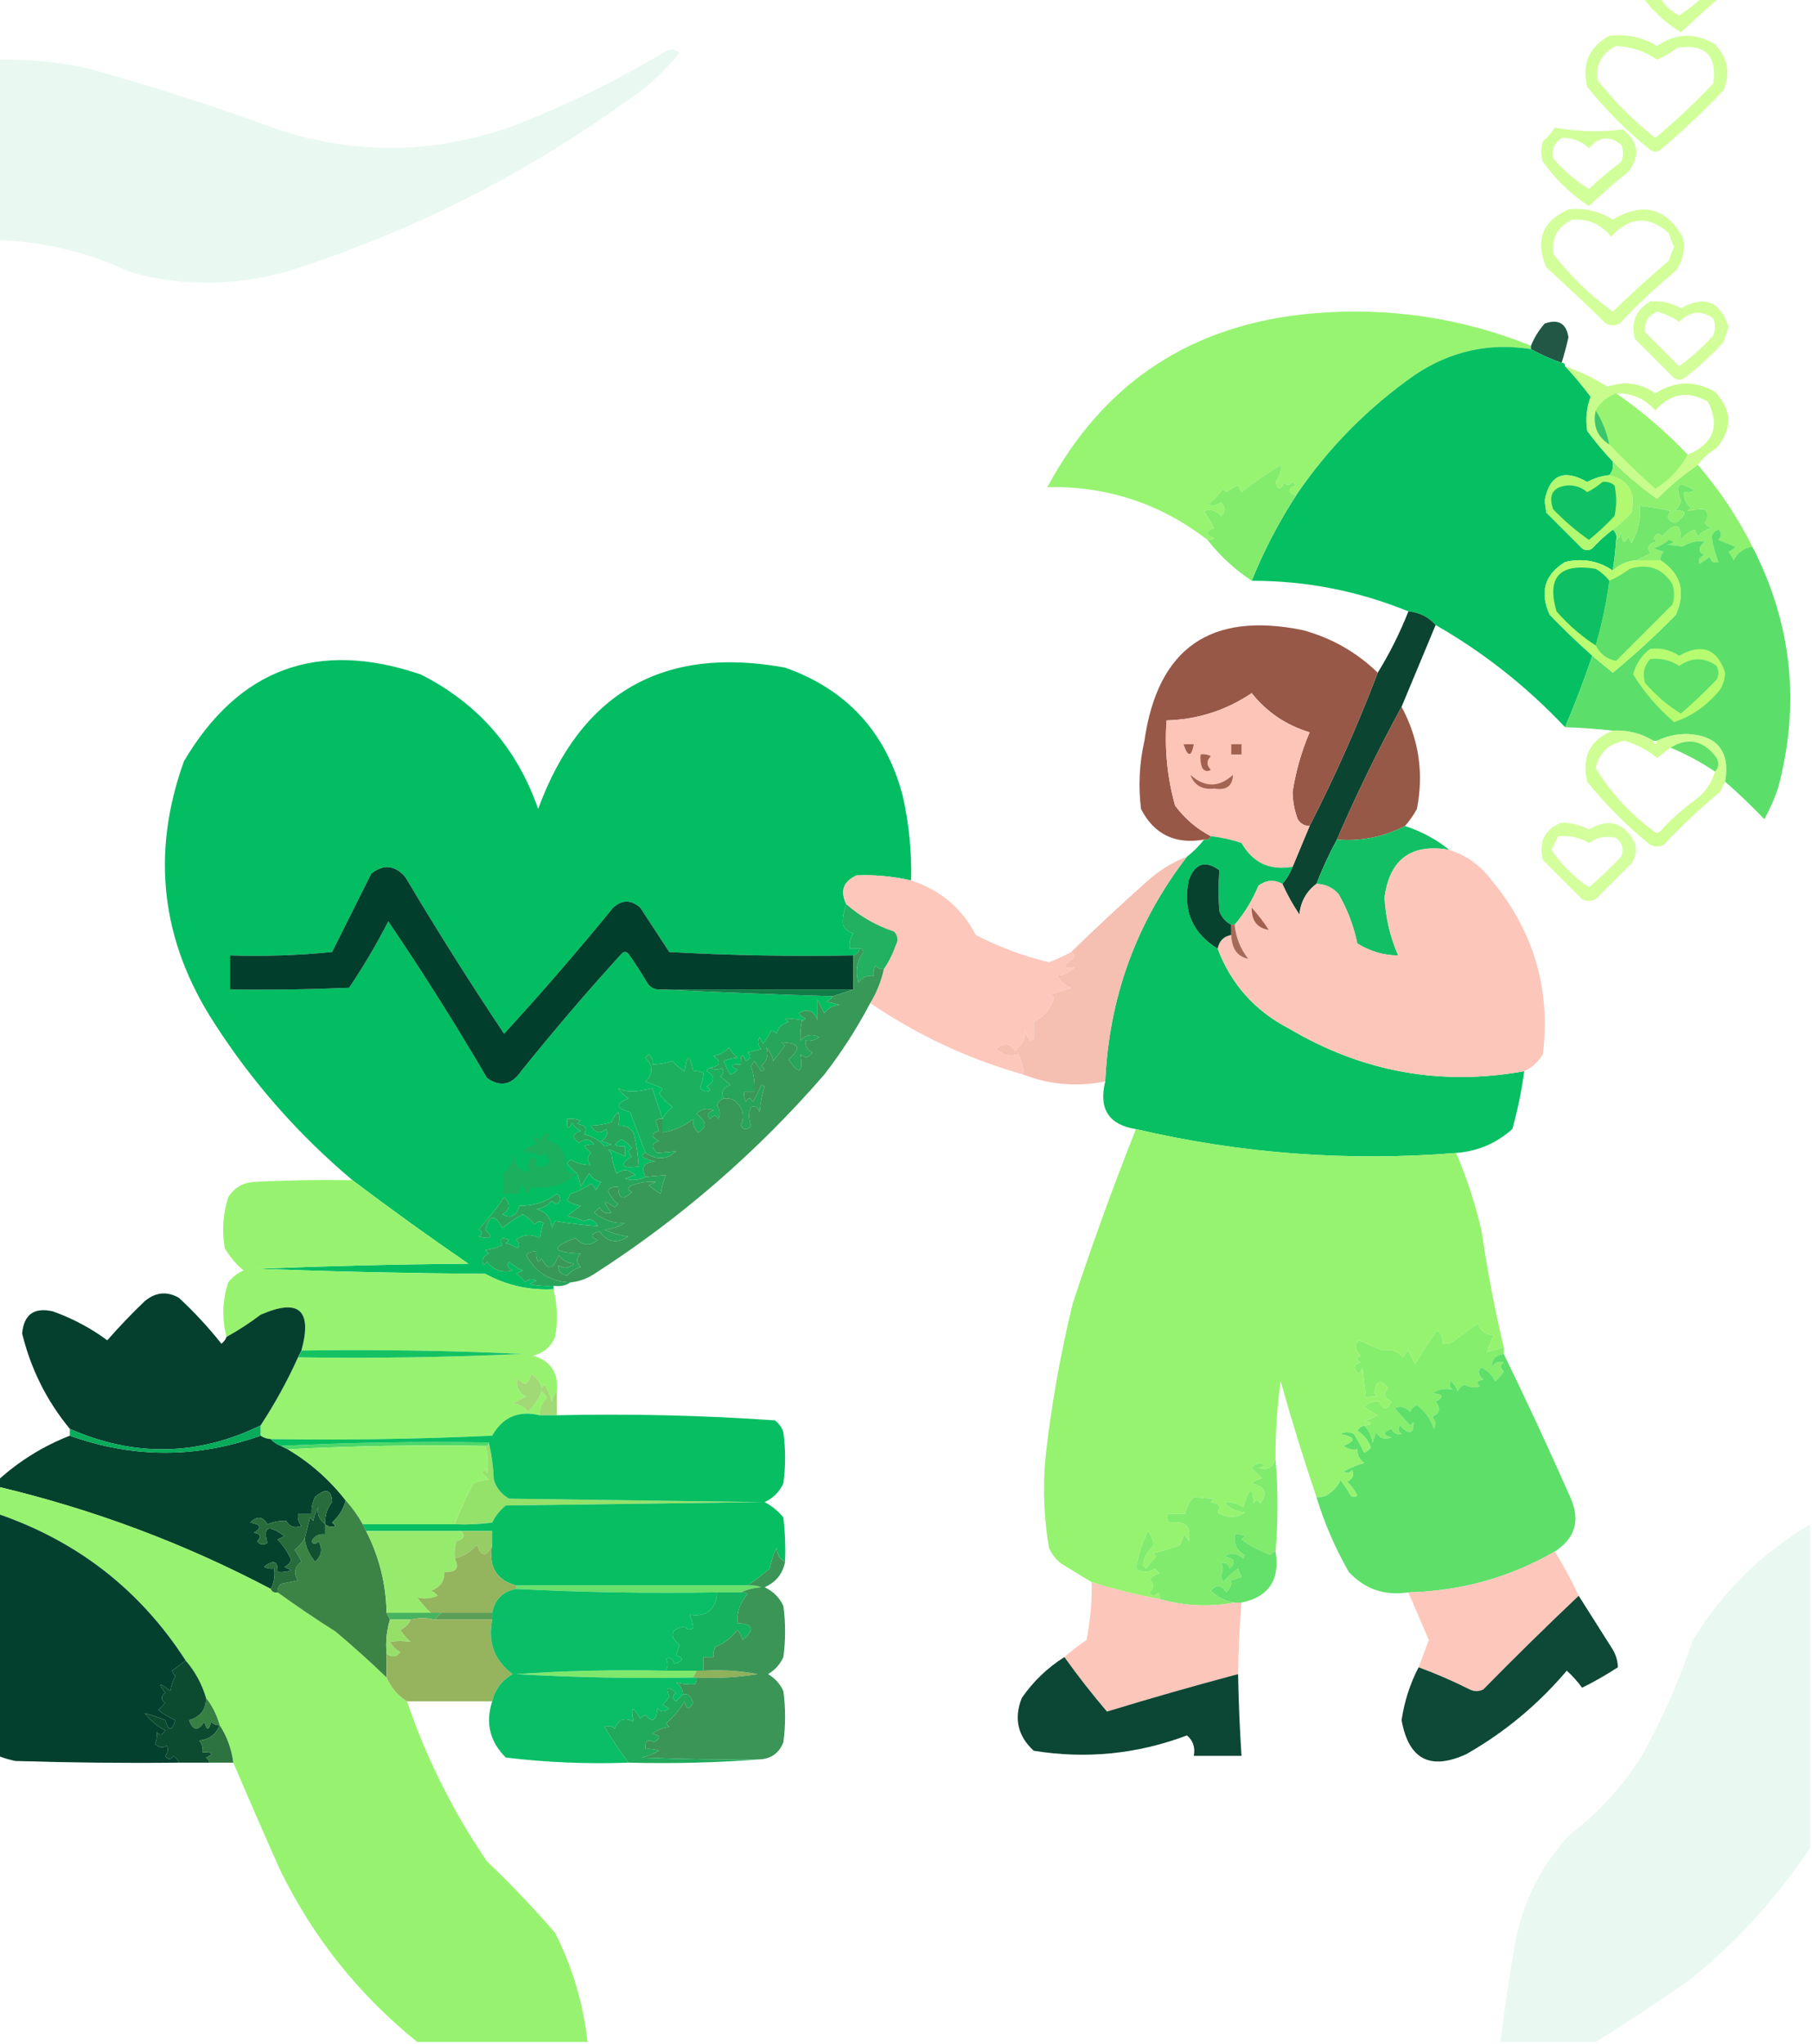 <?xml version="1.0" encoding="UTF-8"?>
<!DOCTYPE svg PUBLIC "-//W3C//DTD SVG 1.1//EN" "http://www.w3.org/Graphics/SVG/1.1/DTD/svg11.dtd">
<svg xmlns="http://www.w3.org/2000/svg" version="1.1" width="532px" height="600px" style="shape-rendering:geometricPrecision; text-rendering:geometricPrecision; image-rendering:optimizeQuality; fill-rule:evenodd; clip-rule:evenodd" xmlns:xlink="http://www.w3.org/1999/xlink">
<g><path style="opacity:0.696" fill="#c0ff71" d="M 482.5,-0.5 C 484.167,-0.5 485.833,-0.5 487.5,-0.5C 488.85,1.683 490.684,3.35 493,4.5C 495.341,2.984 497.508,1.317 499.5,-0.5C 501.167,-0.5 502.833,-0.5 504.5,-0.5C 500.879,2.783 497.213,6.116 493.5,9.5C 489.189,6.855 485.522,3.521 482.5,-0.5 Z"/></g>
<g><path style="opacity:0.715" fill="#c0ff71" d="M 472.5,10.5 C 477.533,9.909 482.2,10.909 486.5,13.5C 492.011,9.687 497.677,9.521 503.5,13C 507.279,16.99 508.112,21.49 506,26.5C 500.188,32.643 494.022,38.477 487.5,44C 486.5,44.667 485.5,44.667 484.5,44C 477.667,38.5 471.5,32.333 466,25.5C 464.366,18.775 466.532,13.775 472.5,10.5 Z M 474.5,13.5 C 478.888,13.695 482.888,15.028 486.5,17.5C 488.606,16.57 490.606,15.404 492.5,14C 500.667,12.833 504.167,16.333 503,24.5C 497.688,30.144 492.021,35.477 486,40.5C 479.667,35.5 474,29.833 469,23.5C 468.448,18.879 470.282,15.545 474.5,13.5 Z"/></g>
<g><path style="opacity:0.089" fill="#00be62" d="M -0.5,70.5 C -0.5,52.833 -0.5,35.167 -0.5,17.5C 8.259,17.346 16.925,18.18 25.5,20C 44.425,25.197 63.091,31.197 81.5,38C 104.62,45.549 127.62,45.215 150.5,37C 166.17,30.986 181.17,23.653 195.5,15C 196.944,14.22 198.277,14.386 199.5,15.5C 194.966,21.2 189.632,26.034 183.5,30C 153.843,51.329 121.509,67.663 86.5,79C 70.543,84 54.543,84.333 38.5,80C 26.138,74.159 13.138,70.993 -0.5,70.5 Z"/></g>
<g><path style="opacity:0.715" fill="#c0ff71" d="M 456.5,37.5 C 463.164,38.661 469.831,38.828 476.5,38C 481.124,41.664 481.624,45.831 478,50.5C 474.019,53.647 470.186,56.98 466.5,60.5C 461.188,57.022 456.688,52.688 453,47.5C 452.333,45.5 452.333,43.5 453,41.5C 454.376,40.295 455.542,38.962 456.5,37.5 Z M 458.5,40.5 C 461.588,40.377 464.255,41.377 466.5,43.5C 469.42,40.077 472.587,39.744 476,42.5C 476.667,44.167 476.667,45.833 476,47.5C 472.687,49.979 469.52,52.645 466.5,55.5C 462.558,53.062 459.058,50.062 456,46.5C 455.458,43.917 456.292,41.917 458.5,40.5 Z"/></g>
<g><path style="opacity:0.711" fill="#c0ff71" d="M 460.5,61.5 C 465.204,60.962 469.538,61.962 473.5,64.5C 482.185,59.26 489.018,60.927 494,69.5C 494.841,73.12 494.174,76.454 492,79.5C 486.198,84.3 480.698,89.467 475.5,95C 474.167,95.667 472.833,95.667 471.5,95C 465.762,89.384 459.929,83.884 454,78.5C 450.647,70.561 452.813,64.895 460.5,61.5 Z M 461.5,64.5 C 466.247,64.136 470.081,65.802 473,69.5C 478.466,63.533 484.133,63.2 490,68.5C 490.402,69.872 490.902,71.205 491.5,72.5C 490.902,73.795 490.402,75.128 490,76.5C 484.35,81.315 478.85,86.315 473.5,91.5C 466.853,86.686 461.019,81.02 456,74.5C 455.477,69.88 457.31,66.547 461.5,64.5 Z"/></g>
<g><path style="opacity:0.703" fill="#c0ff71" d="M 484.5,88.5 C 487.724,88.204 490.724,88.87 493.5,90.5C 500.473,86.608 505.14,88.441 507.5,96C 507,97.5 506.5,99 506,100.5C 502.466,104.369 498.633,107.869 494.5,111C 493.5,111.667 492.5,111.667 491.5,111C 487.667,107.167 483.833,103.333 480,99.5C 478.776,94.626 480.276,90.959 484.5,88.5 Z M 486.5,91.5 C 488.855,92.094 491.022,93.094 493,94.5C 496.148,91.323 499.481,90.989 503,93.5C 503.667,95.167 503.667,96.833 503,98.5C 499.965,101.87 496.632,104.87 493,107.5C 489.667,104.167 486.333,100.833 483,97.5C 482.651,94.669 483.817,92.669 486.5,91.5 Z"/></g>
<g><path style="opacity:0.976" fill="#95f36e" d="M 449.5,101.5 C 449.5,101.833 449.5,102.167 449.5,102.5C 437.25,100.561 425.917,103.061 415.5,110C 401.597,119.736 389.93,131.569 380.5,145.5C 377.875,144.534 377.875,143.534 380.5,142.5C 380.167,142.167 379.833,141.833 379.5,141.5C 378.575,142.641 377.741,142.641 377,141.5C 376.002,144.028 375.169,144.028 374.5,141.5C 375.732,139.95 376.232,138.283 376,136.5C 371.879,139.009 368.046,141.676 364.5,144.5C 364.167,143.833 363.833,143.167 363.5,142.5C 362.252,143.04 361.085,143.707 360,144.5C 359.667,144.167 359.333,143.833 359,143.5C 357.666,145.503 356.166,147.003 354.5,148C 355.899,148.595 357.232,148.428 358.5,147.5C 359.833,148.833 359.833,150.167 358.5,151.5C 357.131,149.876 355.464,149.376 353.5,150C 354.5,151.667 355.5,153.333 356.5,155C 353.833,156 353.833,157 356.5,158C 355.906,158.464 355.239,158.631 354.5,158.5C 340.736,147.857 325.069,142.69 307.5,143C 324.151,112.066 350.151,95.066 385.5,92C 407.614,90.097 428.947,93.264 449.5,101.5 Z"/></g>
<g><path style="opacity:0.873" fill="#033f2c" d="M 458.5,106.5 C 455.378,105.439 452.378,104.105 449.5,102.5C 449.5,102.167 449.5,101.833 449.5,101.5C 450.418,99.18 451.752,97.013 453.5,95C 457.508,93.584 459.841,94.918 460.5,99C 459.929,101.544 459.262,104.044 458.5,106.5 Z"/></g>
<g><path style="opacity:0.995" fill="#05bf63" d="M 449.5,102.5 C 452.378,104.105 455.378,105.439 458.5,106.5C 459.167,106.5 459.5,106.833 459.5,107.5C 462.165,110.335 464.665,113.335 467,116.5C 465.814,119.652 465.481,122.985 466,126.5C 468.335,129.665 470.835,132.665 473.5,135.5C 473.768,137.099 473.434,138.432 472.5,139.5C 470.213,139.724 468.047,140.391 466,141.5C 459.119,137.59 454.953,139.423 453.5,147C 453.667,148.167 453.833,149.333 454,150.5C 457.5,154 461,157.5 464.5,161C 465.5,161.667 466.5,161.667 467.5,161C 469.396,158.932 471.396,157.099 473.5,155.5C 474.404,156.209 474.737,157.209 474.5,158.5C 474.296,161.518 473.963,164.518 473.5,167.5C 469.298,164.639 464.631,163.806 459.5,165C 453.458,168.748 451.958,173.915 455,180.5C 459.036,184.704 463.202,188.704 467.5,192.5C 465.114,199.606 462.447,206.606 459.5,213.5C 448.251,201.571 435.585,191.571 421.5,183.5C 419.421,181.127 416.754,179.794 413.5,179.5C 398.805,173.494 383.472,170.494 367.5,170.5C 371.04,161.753 375.373,153.42 380.5,145.5C 389.93,131.569 401.597,119.736 415.5,110C 425.917,103.061 437.25,100.561 449.5,102.5 Z"/></g>
<g><path style="opacity:0.804" fill="#bafc71" d="M 459.5,107.5 C 463.858,109.096 468.025,111.096 472,113.5C 477.046,111.797 481.713,112.463 486,115.5C 491.725,111.806 497.558,111.639 503.5,115C 508.552,120.366 508.719,125.866 504,131.5C 501.809,132.833 499.976,134.5 498.5,136.5C 494.247,139.41 490.247,142.744 486.5,146.5C 481.854,143.186 477.521,139.519 473.5,135.5C 470.835,132.665 468.335,129.665 466,126.5C 465.481,122.985 465.814,119.652 467,116.5C 464.665,113.335 462.165,110.335 459.5,107.5 Z M 474.5,115.5 C 479.102,115.384 482.935,117.051 486,120.5C 490.561,115.414 495.727,114.581 501.5,118C 504.998,125.184 502.998,130.351 495.5,133.5C 489.064,126.722 482.064,120.722 474.5,115.5 Z"/></g>
<g><path style="opacity:0.96" fill="#96f36e" d="M 474.5,115.5 C 482.064,120.722 489.064,126.722 495.5,133.5C 493.235,137.601 490.068,140.934 486,143.5C 481.301,139.3 476.801,134.966 472.5,130.5C 471.733,126.851 470.4,123.518 468.5,120.5C 469.911,118.086 471.911,116.419 474.5,115.5 Z"/></g>
<g><path style="opacity:1" fill="#3bc66c" d="M 468.5,120.5 C 470.4,123.518 471.733,126.851 472.5,130.5C 468.909,128.218 467.576,124.884 468.5,120.5 Z"/></g>
<g><path style="opacity:1" fill="#b0f970" d="M 472.5,139.5 C 478.197,140.874 480.364,144.541 479,150.5C 477.27,152.402 475.437,154.069 473.5,155.5C 471.396,157.099 469.396,158.932 467.5,161C 466.5,161.667 465.5,161.667 464.5,161C 461,157.5 457.5,154 454,150.5C 453.833,149.333 453.667,148.167 453.5,147C 454.953,139.423 459.119,137.59 466,141.5C 468.047,140.391 470.213,139.724 472.5,139.5 Z"/></g>
<g><path style="opacity:1" fill="#10c064" d="M 470.5,141.5 C 471.822,141.33 472.989,141.663 474,142.5C 474.667,145.5 474.667,148.5 474,151.5C 471.651,154.017 469.151,156.35 466.5,158.5C 462.721,155.855 459.221,152.855 456,149.5C 454.511,145.167 456.011,142.833 460.5,142.5C 462.611,142.486 464.445,143.152 466,144.5C 467.666,143.652 469.166,142.652 470.5,141.5 Z"/></g>
<g><path style="opacity:1" fill="#83ec6d" d="M 380.5,145.5 C 375.373,153.42 371.04,161.753 367.5,170.5C 362.56,167.23 358.227,163.23 354.5,158.5C 355.239,158.631 355.906,158.464 356.5,158C 353.833,157 353.833,156 356.5,155C 355.5,153.333 354.5,151.667 353.5,150C 355.464,149.376 357.131,149.876 358.5,151.5C 359.833,150.167 359.833,148.833 358.5,147.5C 357.232,148.428 355.899,148.595 354.5,148C 356.166,147.003 357.666,145.503 359,143.5C 359.333,143.833 359.667,144.167 360,144.5C 361.085,143.707 362.252,143.04 363.5,142.5C 363.833,143.167 364.167,143.833 364.5,144.5C 368.046,141.676 371.879,139.009 376,136.5C 376.232,138.283 375.732,139.95 374.5,141.5C 375.169,144.028 376.002,144.028 377,141.5C 377.741,142.641 378.575,142.641 379.5,141.5C 379.833,141.833 380.167,142.167 380.5,142.5C 377.875,143.534 377.875,144.534 380.5,145.5 Z"/></g>
<g><path style="opacity:1" fill="#73e76c" d="M 480.5,164.5 C 477.794,164.688 475.461,165.688 473.5,167.5C 473.963,164.518 474.296,161.518 474.5,158.5C 475.222,158.082 475.722,157.416 476,156.5C 476.359,159.544 477.026,159.878 478,157.5C 478.333,158.167 478.667,158.833 479,159.5C 480.904,156.077 481.737,152.41 481.5,148.5C 484.522,148.804 487.522,149.304 490.5,150C 489.159,151.826 489.659,152.993 492,153.5C 495.529,150.795 495.363,149.628 491.5,150C 492.574,149.261 493.241,148.261 493.5,147C 491.571,142.017 492.904,141.017 497.5,144C 496.552,144.483 495.552,144.649 494.5,144.5C 494.297,146.39 494.963,147.89 496.5,149C 496.167,149.333 495.833,149.667 495.5,150C 497.228,149.647 498.894,149.481 500.5,149.5C 501.645,150.776 501.645,152.109 500.5,153.5C 501.025,154.192 501.692,154.692 502.5,155C 500.924,155.44 499.59,156.273 498.5,157.5C 498.167,156.833 497.833,156.167 497.5,155.5C 495.884,156.115 494.551,157.115 493.5,158.5C 493.617,153.519 491.784,153.185 488,157.5C 487.086,156.346 486.253,156.513 485.5,158C 485.833,158.333 486.167,158.667 486.5,159C 484.096,159.508 483.429,160.675 484.5,162.5C 483.051,163.172 481.718,163.839 480.5,164.5 Z"/></g>
<g><path style="opacity:1" fill="#8df06e" d="M 473.5,135.5 C 477.521,139.519 481.854,143.186 486.5,146.5C 490.247,142.744 494.247,139.41 498.5,136.5C 504.826,143.812 510.159,151.812 514.5,160.5C 511.981,160.848 510.147,162.181 509,164.5C 508.626,163.584 508.126,162.75 507.5,162C 508.308,161.692 508.975,161.192 509.5,160.5C 507.833,159.833 506.167,159.167 504.5,158.5C 505.59,157.391 505.59,156.391 504.5,155.5C 503.5,155.833 502.833,156.5 502.5,157.5C 502.904,160.143 503.57,162.643 504.5,165C 503.256,165.456 502.423,164.956 502,163.5C 501,164.167 500,164.833 499,165.5C 498.544,164.256 499.044,163.423 500.5,163C 498.487,162.125 498.487,160.791 500.5,159C 498.182,158.658 496.015,159.158 494,160.5C 492.68,160.201 491.18,160.034 489.5,160C 491.595,159.444 491.762,158.944 490,158.5C 488.629,159.581 487.129,160.415 485.5,161C 486.5,161.333 487.5,161.667 488.5,162C 487.748,162.671 487.414,163.504 487.5,164.5C 485.167,164.5 482.833,164.5 480.5,164.5C 481.718,163.839 483.051,163.172 484.5,162.5C 483.429,160.675 484.096,159.508 486.5,159C 486.167,158.667 485.833,158.333 485.5,158C 486.253,156.513 487.086,156.346 488,157.5C 491.784,153.185 493.617,153.519 493.5,158.5C 494.551,157.115 495.884,156.115 497.5,155.5C 497.833,156.167 498.167,156.833 498.5,157.5C 499.59,156.273 500.924,155.44 502.5,155C 501.692,154.692 501.025,154.192 500.5,153.5C 501.645,152.109 501.645,150.776 500.5,149.5C 498.894,149.481 497.228,149.647 495.5,150C 495.833,149.667 496.167,149.333 496.5,149C 494.963,147.89 494.297,146.39 494.5,144.5C 495.552,144.649 496.552,144.483 497.5,144C 492.904,141.017 491.571,142.017 493.5,147C 493.241,148.261 492.574,149.261 491.5,150C 495.363,149.628 495.529,150.795 492,153.5C 489.659,152.993 489.159,151.826 490.5,150C 487.522,149.304 484.522,148.804 481.5,148.5C 481.737,152.41 480.904,156.077 479,159.5C 478.667,158.833 478.333,158.167 478,157.5C 477.026,159.878 476.359,159.544 476,156.5C 475.722,157.416 475.222,158.082 474.5,158.5C 474.737,157.209 474.404,156.209 473.5,155.5C 475.437,154.069 477.27,152.402 479,150.5C 480.364,144.541 478.197,140.874 472.5,139.5C 473.434,138.432 473.768,137.099 473.5,135.5 Z"/></g>
<g><path style="opacity:1" fill="#5cdf6a" d="M 514.5,160.5 C 526.144,183.146 528.644,206.813 522,231.5C 520.924,234.648 519.591,237.648 518,240.5C 514.298,236.63 510.464,232.963 506.5,229.5C 507.965,220.644 504.298,215.977 495.5,215.5C 492.308,215.449 489.308,216.116 486.5,217.5C 486.167,217.5 485.833,217.5 485.5,217.5C 481.832,215.279 477.832,214.279 473.5,214.5C 468.848,214.002 464.181,213.669 459.5,213.5C 462.447,206.606 465.114,199.606 467.5,192.5C 469.481,194.144 471.481,195.81 473.5,197.5C 479.951,192.183 486.118,186.516 492,180.5C 495.006,173.771 493.506,168.438 487.5,164.5C 487.414,163.504 487.748,162.671 488.5,162C 487.5,161.667 486.5,161.333 485.5,161C 487.129,160.415 488.629,159.581 490,158.5C 491.762,158.944 491.595,159.444 489.5,160C 491.18,160.034 492.68,160.201 494,160.5C 496.015,159.158 498.182,158.658 500.5,159C 498.487,160.791 498.487,162.125 500.5,163C 499.044,163.423 498.544,164.256 499,165.5C 500,164.833 501,164.167 502,163.5C 502.423,164.956 503.256,165.456 504.5,165C 503.57,162.643 502.904,160.143 502.5,157.5C 502.833,156.5 503.5,155.833 504.5,155.5C 505.59,156.391 505.59,157.391 504.5,158.5C 506.167,159.167 507.833,159.833 509.5,160.5C 508.975,161.192 508.308,161.692 507.5,162C 508.126,162.75 508.626,163.584 509,164.5C 510.147,162.181 511.981,160.848 514.5,160.5 Z"/></g>
<g><path style="opacity:1" fill="#b9fc71" d="M 473.5,167.5 C 475.461,165.688 477.794,164.688 480.5,164.5C 482.833,164.5 485.167,164.5 487.5,164.5C 493.506,168.438 495.006,173.771 492,180.5C 486.118,186.516 479.951,192.183 473.5,197.5C 471.481,195.81 469.481,194.144 467.5,192.5C 463.202,188.704 459.036,184.704 455,180.5C 451.958,173.915 453.458,168.748 459.5,165C 464.631,163.806 469.298,164.639 473.5,167.5 Z"/></g>
<g><path style="opacity:1" fill="#0ec063" d="M 472.5,170.5 C 471.641,176.935 470.308,183.269 468.5,189.5C 464.243,186.749 460.41,183.416 457,179.5C 454.045,169.446 457.879,165.28 468.5,167C 470.093,167.949 471.426,169.115 472.5,170.5 Z"/></g>
<g><path style="opacity:1" fill="#5ddf6a" d="M 468.5,189.5 C 470.308,183.269 471.641,176.935 472.5,170.5C 474.595,169.588 476.595,168.421 478.5,167C 483.937,165.345 488.103,166.845 491,171.5C 491.667,173.5 491.667,175.5 491,177.5C 485.554,182.946 480.054,188.446 474.5,194C 471.879,193.573 469.879,192.073 468.5,189.5 Z"/></g>
<g><path style="opacity:0.968" fill="#053e2c" d="M 413.5,179.5 C 416.754,179.794 419.421,181.127 421.5,183.5C 418.173,191.489 414.84,199.489 411.5,207.5C 404.605,220.161 398.271,233.161 392.5,246.5C 390.229,250.709 388.229,255.042 386.5,259.5C 383.561,261.704 381.895,264.704 381.5,268.5C 379.568,265.634 377.901,262.634 376.5,259.5C 377.737,258.035 378.737,256.368 379.5,254.5C 381.167,250.5 382.833,246.5 384.5,242.5C 391.984,227.865 398.651,212.865 404.5,197.5C 408.01,191.813 411.01,185.813 413.5,179.5 Z"/></g>
<g><path style="opacity:0.97" fill="#955442" d="M 404.5,197.5 C 398.651,212.865 391.984,227.865 384.5,242.5C 382.983,242.489 381.816,241.823 381,240.5C 380.042,237.925 379.542,235.259 379.5,232.5C 380.441,226.454 382.107,220.621 384.5,215C 377.577,212.891 371.91,209.058 367.5,203.5C 359.968,208.566 351.635,211.232 342.5,211.5C 341.885,220.016 342.718,228.349 345,236.5C 347.84,240.327 351.34,243.327 355.5,245.5C 355.158,246.338 354.492,246.672 353.5,246.5C 345.001,247.961 338.834,244.961 335,237.5C 334.171,230.766 334.504,224.099 336,217.5C 339.888,190.301 355.388,179.468 382.5,185C 390.947,187.296 398.28,191.463 404.5,197.5 Z"/></g>
<g><path style="opacity:1" fill="#b7fb71" d="M 484.5,190.5 C 487.62,190.156 490.453,190.823 493,192.5C 499.674,188.785 504.174,190.452 506.5,197.5C 506.423,199.299 505.923,200.966 505,202.5C 501.233,207.098 496.733,210.265 491.5,212C 486.724,207.899 482.724,203.232 479.5,198C 480.311,194.865 481.977,192.365 484.5,190.5 Z"/></g>
<g><path style="opacity:0.99" fill="#02bd62" d="M 267.5,258.5 C 262.217,257.275 256.883,256.775 251.5,257C 247.575,258.784 246.575,261.617 248.5,265.5C 247.65,267.585 247.316,269.585 247.5,271.5C 248.09,272.799 249.09,273.632 250.5,274C 249.62,275.356 249.286,276.856 249.5,278.5C 250.5,278.5 251.5,278.5 252.5,278.5C 252.167,279.5 251.5,280.167 250.5,280.5C 232.488,280.833 214.488,280.5 196.5,279.5C 193.667,275.167 190.833,270.833 188,266.5C 185.267,264.109 182.6,264.109 180,266.5C 169.707,279.129 159.04,291.462 148,303.5C 137.938,288.433 128.271,273.1 119,257.5C 115.952,253.99 112.619,253.657 109,256.5C 105.167,264.167 101.333,271.833 97.5,279.5C 87.522,280.499 77.522,280.832 67.5,280.5C 67.5,283.833 67.5,287.167 67.5,290.5C 79.171,290.667 90.838,290.5 102.5,290C 106.711,283.747 110.545,277.247 114,270.5C 124.167,285.496 133.833,300.829 143,316.5C 146.875,319.22 150.209,318.554 153,314.5C 162.459,302.706 172.292,291.206 182.5,280C 183.167,279.333 183.833,279.333 184.5,280C 186.458,282.748 188.291,285.582 190,288.5C 190.816,289.823 191.983,290.489 193.5,290.5C 210.565,291.291 227.565,291.958 244.5,292.5C 244.082,293.222 243.416,293.722 242.5,294C 243.833,294.333 245.167,294.667 246.5,295C 244.598,295.199 243.098,296.033 242,297.5C 241.333,296.167 240.667,294.833 240,293.5C 240,295.5 240,297.5 240,299.5C 238.963,296.616 237.129,295.95 234.5,297.5C 235.025,298.192 235.692,298.692 236.5,299C 236.272,299.399 235.938,299.565 235.5,299.5C 233.774,299.185 232.107,299.019 230.5,299C 230.833,299.333 231.167,299.667 231.5,300C 229.667,300.5 228.5,301.667 228,303.5C 227.586,303.043 227.086,302.709 226.5,302.5C 225.757,303.908 224.923,305.241 224,306.5C 223.667,305.833 223.333,305.167 223,304.5C 222.316,305.784 222.483,306.951 223.5,308C 222.167,308.333 220.833,308.667 219.5,309C 220.654,309.914 220.487,310.747 219,311.5C 217.913,309.068 217.413,309.402 217.5,312.5C 214.402,312.413 214.068,312.913 216.5,314C 215.975,314.692 215.308,315.192 214.5,315.5C 213.643,314.264 212.977,312.931 212.5,311.5C 213.98,310.887 215.313,310.554 216.5,310.5C 215.478,309.646 214.645,308.646 214,307.5C 212.829,308.893 211.329,309.727 209.5,310C 211.958,311.733 211.625,312.9 208.5,313.5C 207.957,313.56 207.624,313.893 207.5,314.5C 210.044,315.937 210.044,317.437 207.5,319C 208.888,319.889 208.722,320.389 207,320.5C 206.5,320.167 206,319.833 205.5,319.5C 206.165,317.899 206.499,316.399 206.5,315C 205.552,314.517 204.552,314.351 203.5,314.5C 202.516,309.342 201.683,309.342 201,314.5C 199.357,313.488 198.19,312.488 197.5,311.5C 195.547,312.156 193.547,312.489 191.5,312.5C 191.719,311.325 191.386,310.325 190.5,309.5C 190.167,309.833 189.833,310.167 189.5,310.5C 191.805,312.981 191.805,315.314 189.5,317.5C 191.167,318.167 192.833,318.833 194.5,319.5C 194.291,320.086 193.957,320.586 193.5,321C 194.614,322.57 195.947,323.903 197.5,325C 196.186,325.985 195.186,327.152 194.5,328.5C 193.534,325.517 192.534,322.517 191.5,319.5C 186.855,320.7 183.522,320.7 181.5,319.5C 182.263,320.719 183.263,321.719 184.5,322.5C 180.607,324.062 180.774,325.395 185,326.5C 186.505,330.536 188.005,334.536 189.5,338.5C 188.957,338.56 188.624,338.893 188.5,339.5C 189.729,340.281 191.062,340.781 192.5,341C 189.097,341.2 188.097,342.7 189.5,345.5C 187.598,346.511 185.598,346.678 183.5,346C 184.5,345.667 185.5,345.333 186.5,345C 184.798,343.282 182.965,343.115 181,344.5C 180.187,342.564 179.687,340.564 179.5,338.5C 177.606,336.958 178.939,337.291 183.5,339.5C 183.5,338.5 183.5,337.5 183.5,336.5C 180.203,336.671 179.869,336.005 182.5,334.5C 183.646,335.145 184.646,335.978 185.5,337C 184.359,337.741 184.359,338.575 185.5,339.5C 181.614,342.093 182.281,343.093 187.5,342.5C 187.326,339.126 186.826,335.793 186,332.5C 184.89,330.963 183.39,330.297 181.5,330.5C 181.906,328.891 181.906,327.557 181.5,326.5C 180.585,327.328 179.919,328.328 179.5,329.5C 177.424,330.1 175.424,330.433 173.5,330.5C 174.62,332.596 176.12,332.93 178,331.5C 178.507,332.996 178.007,334.163 176.5,335C 177.5,335.333 178.5,335.667 179.5,336C 178.833,336.167 178.167,336.333 177.5,336.5C 175.892,334.738 173.892,333.572 171.5,333C 172.552,331.284 171.886,330.284 169.5,330C 169.833,329.667 170.167,329.333 170.5,329C 169.207,328.51 167.873,328.343 166.5,328.5C 166.413,331.598 166.913,331.932 168,329.5C 168.5,330.667 169.333,331.5 170.5,332C 168,332.833 167.833,334 170,335.5C 171.635,334.151 173.135,334.318 174.5,336C 173.262,335.923 172.262,336.089 171.5,336.5C 172.167,337.167 172.833,337.833 173.5,338.5C 172.289,339.72 172.289,340.887 173.5,342C 171.456,342.048 169.456,341.548 167.5,340.5C 167.167,340.833 166.833,341.167 166.5,341.5C 167.34,342.735 168.34,343.735 169.5,344.5C 169.907,345.762 170.24,347.095 170.5,348.5C 171.243,347.092 172.077,345.759 173,344.5C 173.772,345.849 174.939,346.682 176.5,347C 175.874,347.75 175.374,348.584 175,349.5C 174.692,348.692 174.192,348.025 173.5,347.5C 171.689,348.827 169.689,349.827 167.5,350.5C 167.167,351.167 166.833,351.833 166.5,352.5C 167.729,353.281 169.062,353.781 170.5,354C 169.167,355 167.833,356 166.5,357C 168.218,357.346 169.885,357.846 171.5,358.5C 173.123,357.524 174.457,358.024 175.5,360C 171.123,359.656 166.956,359.156 163,358.5C 162.667,359.167 162.333,359.833 162,360.5C 161.788,357.56 160.288,355.726 157.5,355C 159.329,354.727 160.829,353.893 162,352.5C 162.414,352.957 162.914,353.291 163.5,353.5C 164.833,352.5 164.833,351.5 163.5,350.5C 160.273,352.897 156.606,354.064 152.5,354C 151.716,356.998 150.049,357.831 147.5,356.5C 149.848,355.14 150.015,353.473 148,351.5C 145.772,354.824 143.272,357.991 140.5,361C 141.833,361.667 141.833,362.333 140.5,363C 144.252,363.976 144.918,363.31 142.5,361C 143.674,356.578 145.341,356.411 147.5,360.5C 149.391,358.984 151.391,357.65 153.5,356.5C 154.814,357.313 155.981,358.313 157,359.5C 157.718,358.549 158.551,358.383 159.5,359C 159.056,360.533 158.723,362.033 158.5,363.5C 156.088,362.182 153.754,362.349 151.5,364C 152.451,364.718 152.617,365.551 152,366.5C 150.933,365.809 149.766,365.309 148.5,365C 148.833,364.667 149.167,364.333 149.5,364C 147.104,363.134 146.437,363.634 147.5,365.5C 145.922,366.298 144.256,366.798 142.5,367C 142.833,367.333 143.167,367.667 143.5,368C 141.842,368.725 141.342,369.892 142,371.5C 142.333,371.167 142.667,370.833 143,370.5C 145.003,372.922 147.503,373.755 150.5,373C 149.04,372.189 148.707,371.355 149.5,370.5C 150.7,371.531 152.034,372.365 153.5,373C 152.833,373.333 152.167,373.667 151.5,374C 152.667,374.5 153.5,375.333 154,376.5C 155.049,375.483 156.216,375.316 157.5,376C 156.833,376.333 156.167,376.667 155.5,377C 157.81,377.497 160.143,377.663 162.5,377.5C 162.5,377.833 162.5,378.167 162.5,378.5C 155.37,378.883 148.703,377.383 142.5,374C 120.159,373.833 97.826,373.333 75.5,372.5C 96.159,371.667 116.825,371.167 137.5,371C 125.931,363.06 114.598,354.893 103.5,346.5C 87.661,333.165 74.161,317.832 63,300.5C 47.257,276.288 44.257,250.622 54,223.5C 70.105,196.239 93.272,187.739 123.5,198C 140.295,206.467 151.795,219.633 158,237.5C 170.538,203.315 194.705,189.482 230.5,196C 248.568,202.404 260.068,214.904 265,233.5C 266.877,241.73 267.71,250.063 267.5,258.5 Z"/></g>
<g><path style="opacity:1" fill="#5ee06a" d="M 484.5,193.5 C 487.62,193.156 490.453,193.823 493,195.5C 496.717,192.916 500.383,192.916 504,195.5C 504.667,196.833 504.667,198.167 504,199.5C 500.678,202.988 497.178,206.321 493.5,209.5C 489.558,207.062 486.058,204.062 483,200.5C 482.167,197.829 482.667,195.496 484.5,193.5 Z"/></g>
<g><path style="opacity:1" fill="#fcc5b8" d="M 384.5,242.5 C 382.833,246.5 381.167,250.5 379.5,254.5C 372.805,255.651 367.805,253.318 364.5,247.5C 361.562,246.511 358.562,245.844 355.5,245.5C 351.34,243.327 347.84,240.327 345,236.5C 342.718,228.349 341.885,220.016 342.5,211.5C 351.635,211.232 359.968,208.566 367.5,203.5C 371.91,209.058 377.577,212.891 384.5,215C 382.107,220.621 380.441,226.454 379.5,232.5C 379.542,235.259 380.042,237.925 381,240.5C 381.816,241.823 382.983,242.489 384.5,242.5 Z"/></g>
<g><path style="opacity:0.965" fill="#935442" d="M 411.5,207.5 C 416.58,216.976 418.08,226.976 416,237.5C 415.003,239.323 413.836,240.99 412.5,242.5C 406.281,245.718 399.614,247.052 392.5,246.5C 398.271,233.161 404.605,220.161 411.5,207.5 Z"/></g>
<g><path style="opacity:0.752" fill="#bffe71" d="M 473.5,214.5 C 477.832,214.279 481.832,215.279 485.5,217.5C 485.833,218.833 486.167,218.833 486.5,217.5C 489.308,216.116 492.308,215.449 495.5,215.5C 504.298,215.977 507.965,220.644 506.5,229.5C 506.013,230.473 505.513,231.473 505,232.5C 499.198,237.3 493.698,242.467 488.5,248C 487.167,248.667 485.833,248.667 484.5,248C 477.667,242.5 471.5,236.333 466,229.5C 464.289,222.254 466.789,217.254 473.5,214.5 Z M 490.5,219.5 C 495.068,221.403 499.402,223.736 503.5,226.5C 502.523,229.989 500.523,232.823 497.5,235C 493.868,237.63 490.535,240.63 487.5,244C 486.833,244.667 486.167,244.667 485.5,244C 478.57,238.907 472.904,232.741 468.5,225.5C 469.549,220.951 472.382,218.285 477,217.5C 480.512,218.512 483.678,220.178 486.5,222.5C 487.852,221.476 489.185,220.476 490.5,219.5 Z"/></g>
<g><path style="opacity:1" fill="#61e06a" d="M 503.5,226.5 C 499.402,223.736 495.068,221.403 490.5,219.5C 495.656,216.368 500.156,217.368 504,222.5C 504.765,224.066 504.598,225.399 503.5,226.5 Z"/></g>
<g><path style="opacity:1" fill="#9e5e4c" d="M 347.5,218.5 C 348.5,218.5 349.5,218.5 350.5,218.5C 349.754,222.31 348.754,222.31 347.5,218.5 Z"/></g>
<g><path style="opacity:1" fill="#a1614f" d="M 361.5,218.5 C 362.5,218.5 363.5,218.5 364.5,218.5C 364.5,219.5 364.5,220.5 364.5,221.5C 363.5,221.5 362.5,221.5 361.5,221.5C 361.5,220.5 361.5,219.5 361.5,218.5 Z"/></g>
<g><path style="opacity:1" fill="#a16150" d="M 352.5,221.5 C 353.552,221.351 354.552,221.517 355.5,222C 354.167,223.333 354.167,224.667 355.5,226C 354.551,226.617 353.718,226.451 353,225.5C 352.51,224.207 352.343,222.873 352.5,221.5 Z"/></g>
<g><path style="opacity:1" fill="#a46453" d="M 349.5,227.5 C 353.724,231.264 357.89,231.264 362,227.5C 361.871,230.768 360.037,232.101 356.5,231.5C 352.988,231.919 350.654,230.586 349.5,227.5 Z"/></g>
<g><path style="opacity:0.69" fill="#c0ff71" d="M 458.5,241.5 C 461.313,241.548 463.979,242.215 466.5,243.5C 472.407,240.102 476.907,241.435 480,247.5C 480.635,249.635 480.301,251.635 479,253.5C 475.5,257 472,260.5 468.5,264C 467.167,264.667 465.833,264.667 464.5,264C 460.613,260.113 456.779,256.279 453,252.5C 451.697,247.105 453.53,243.438 458.5,241.5 Z M 457.5,245.5 C 460.765,245.208 463.765,245.875 466.5,247.5C 468.915,245.784 471.582,245.284 474.5,246C 476.325,247.466 476.825,249.299 476,251.5C 472.985,254.683 469.818,257.683 466.5,260.5C 462.124,257.491 458.457,253.825 455.5,249.5C 456.18,248.14 456.847,246.807 457.5,245.5 Z"/></g>
<g><path style="opacity:0.986" fill="#11be64" d="M 412.5,242.5 C 417.315,244.072 421.648,246.405 425.5,249.5C 414.33,247.586 407.997,252.253 406.5,263.5C 406.815,269.41 408.149,275.077 410.5,280.5C 406.369,280.52 402.369,279.354 398.5,277C 397.465,271.899 395.632,267.066 393,262.5C 391.266,260.549 389.099,259.549 386.5,259.5C 388.229,255.042 390.229,250.709 392.5,246.5C 399.614,247.052 406.281,245.718 412.5,242.5 Z"/></g>
<g><path style="opacity:0.994" fill="#08bf63" d="M 355.5,245.5 C 358.562,245.844 361.562,246.511 364.5,247.5C 367.805,253.318 372.805,255.651 379.5,254.5C 378.737,256.368 377.737,258.035 376.5,259.5C 374.119,258.17 371.786,258.336 369.5,260C 367.747,264.238 365.414,268.072 362.5,271.5C 362.167,271.5 361.833,271.5 361.5,271.5C 359.827,270.657 358.66,269.324 358,267.5C 357.674,263.47 357.674,259.47 358,255.5C 353.82,252.468 350.82,253.468 349,258.5C 347.215,267.252 350.049,273.919 357.5,278.5C 361.471,288.974 368.471,296.808 378.5,302C 399.996,314.733 422.996,318.9 447.5,314.5C 446.751,320.236 445.584,325.903 444,331.5C 439.286,335.683 433.786,338.016 427.5,338.5C 395.765,341.059 364.431,338.726 333.5,331.5C 325.511,330.21 322.511,325.544 324.5,317.5C 325.607,292.832 333.607,270.832 348.5,251.5C 350.36,250.061 352.027,248.395 353.5,246.5C 354.492,246.672 355.158,246.338 355.5,245.5 Z"/></g>
<g><path style="opacity:0.991" fill="#fdc6ba" d="M 425.5,249.5 C 430.578,251.132 434.745,254.132 438,258.5C 450.312,273.428 455.312,290.428 453,309.5C 451.69,311.739 449.857,313.406 447.5,314.5C 422.996,318.9 399.996,314.733 378.5,302C 368.471,296.808 361.471,288.974 357.5,278.5C 357.957,276.227 359.29,274.894 361.5,274.5C 361.624,278.55 363.291,280.883 366.5,281.5C 364.187,278.563 362.854,275.23 362.5,271.5C 365.414,268.072 367.747,264.238 369.5,260C 371.786,258.336 374.119,258.17 376.5,259.5C 377.901,262.634 379.568,265.634 381.5,268.5C 381.895,264.704 383.561,261.704 386.5,259.5C 389.099,259.549 391.266,260.549 393,262.5C 395.632,267.066 397.465,271.899 398.5,277C 402.369,279.354 406.369,280.52 410.5,280.5C 408.149,275.077 406.815,269.41 406.5,263.5C 407.997,252.253 414.33,247.586 425.5,249.5 Z"/></g>
<g><path style="opacity:0.976" fill="#f4bdb0" d="M 348.5,251.5 C 333.607,270.832 325.607,292.832 324.5,317.5C 316.195,319.141 308.195,318.475 300.5,315.5C 300.43,313.398 299.93,311.398 299,309.5C 296.681,310.296 294.514,309.796 292.5,308C 294.679,306.013 296.512,306.18 298,308.5C 300.213,306.751 301.213,304.751 301,302.5C 301.249,303.624 301.749,304.624 302.5,305.5C 302.833,305.333 303.167,305.167 303.5,305C 303.5,303.333 303.5,301.667 303.5,300C 306.413,298.545 308.413,296.212 309.5,293C 309.167,292.667 308.833,292.333 308.5,292C 310.5,291.333 312.5,290.667 314.5,290C 312.697,289.363 311.364,288.197 310.5,286.5C 312.083,286.382 313.749,285.549 315.5,284C 311.893,284.592 311.726,283.759 315,281.5C 315.692,280.563 315.525,279.897 314.5,279.5C 321.636,272.533 328.97,265.7 336.5,259C 340.052,255.727 344.052,253.227 348.5,251.5 Z"/></g>
<g><path style="opacity:1" fill="#07422f" d="M 361.5,271.5 C 361.5,272.5 361.5,273.5 361.5,274.5C 359.29,274.894 357.957,276.227 357.5,278.5C 350.049,273.919 347.215,267.252 349,258.5C 350.82,253.468 353.82,252.468 358,255.5C 357.674,259.47 357.674,263.47 358,267.5C 358.66,269.324 359.827,270.657 361.5,271.5 Z"/></g>
<g><path style="opacity:1" fill="#013e2c" d="M 250.5,280.5 C 250.5,283.833 250.5,287.167 250.5,290.5C 231.5,290.5 212.5,290.5 193.5,290.5C 191.983,290.489 190.816,289.823 190,288.5C 188.291,285.582 186.458,282.748 184.5,280C 183.833,279.333 183.167,279.333 182.5,280C 172.292,291.206 162.459,302.706 153,314.5C 150.209,318.554 146.875,319.22 143,316.5C 133.833,300.829 124.167,285.496 114,270.5C 110.545,277.247 106.711,283.747 102.5,290C 90.838,290.5 79.171,290.667 67.5,290.5C 67.5,287.167 67.5,283.833 67.5,280.5C 77.522,280.832 87.522,280.499 97.5,279.5C 101.333,271.833 105.167,264.167 109,256.5C 112.619,253.657 115.952,253.99 119,257.5C 128.271,273.1 137.938,288.433 148,303.5C 159.04,291.462 169.707,279.129 180,266.5C 182.6,264.109 185.267,264.109 188,266.5C 190.833,270.833 193.667,275.167 196.5,279.5C 214.488,280.5 232.488,280.833 250.5,280.5 Z"/></g>
<g><path style="opacity:0.975" fill="#fdc6ba" d="M 267.5,258.5 C 276.052,261.266 282.386,266.599 286.5,274.5C 293.33,278.055 300.497,280.721 308,282.5C 310.253,281.623 312.419,280.623 314.5,279.5C 315.525,279.897 315.692,280.563 315,281.5C 311.726,283.759 311.893,284.592 315.5,284C 313.749,285.549 312.083,286.382 310.5,286.5C 311.364,288.197 312.697,289.363 314.5,290C 312.5,290.667 310.5,291.333 308.5,292C 308.833,292.333 309.167,292.667 309.5,293C 308.413,296.212 306.413,298.545 303.5,300C 303.5,301.667 303.5,303.333 303.5,305C 303.167,305.167 302.833,305.333 302.5,305.5C 301.749,304.624 301.249,303.624 301,302.5C 301.213,304.751 300.213,306.751 298,308.5C 296.512,306.18 294.679,306.013 292.5,308C 294.514,309.796 296.681,310.296 299,309.5C 299.93,311.398 300.43,313.398 300.5,315.5C 284.347,310.923 269.347,303.923 255.5,294.5C 257.391,291.386 258.724,288.052 259.5,284.5C 260.935,282.402 262.102,280.069 263,277.5C 263.781,276.056 263.614,274.723 262.5,273.5C 257.267,271.762 252.6,269.095 248.5,265.5C 246.575,261.617 247.575,258.784 251.5,257C 256.883,256.775 262.217,257.275 267.5,258.5 Z"/></g>
<g><path style="opacity:1" fill="#21b160" d="M 248.5,265.5 C 252.6,269.095 257.267,271.762 262.5,273.5C 263.614,274.723 263.781,276.056 263,277.5C 262.102,280.069 260.935,282.402 259.5,284.5C 258.504,284.586 257.671,284.252 257,283.5C 256.517,284.448 256.351,285.448 256.5,286.5C 254.61,286.297 253.11,286.963 252,288.5C 251.064,285.208 251.564,282.208 253.5,279.5C 253.376,278.893 253.043,278.56 252.5,278.5C 251.5,278.5 250.5,278.5 249.5,278.5C 249.286,276.856 249.62,275.356 250.5,274C 249.09,273.632 248.09,272.799 247.5,271.5C 247.316,269.585 247.65,267.585 248.5,265.5 Z"/></g>
<g><path style="opacity:1" fill="#a1604f" d="M 367.5,266.5 C 369.247,268.428 370.913,270.594 372.5,273C 369.107,272.459 367.44,270.293 367.5,266.5 Z"/></g>
<g><path style="opacity:1" fill="#a76a59" d="M 361.5,271.5 C 361.833,271.5 362.167,271.5 362.5,271.5C 362.854,275.23 364.187,278.563 366.5,281.5C 363.291,280.883 361.624,278.55 361.5,274.5C 361.5,273.5 361.5,272.5 361.5,271.5 Z"/></g>
<g><path style="opacity:1" fill="#137b47" d="M 193.5,290.5 C 212.5,290.5 231.5,290.5 250.5,290.5C 248.5,291.167 246.5,291.833 244.5,292.5C 227.565,291.958 210.565,291.291 193.5,290.5 Z"/></g>
<g><path style="opacity:1" fill="#1caf5e" d="M 208.5,313.5 C 209.847,314.171 211.014,314.171 212,313.5C 212.617,314.449 212.451,315.282 211.5,316C 212.5,316.833 213.5,317.667 214.5,318.5C 212.204,319.368 211.537,320.702 212.5,322.5C 211.522,322.811 210.855,323.478 210.5,324.5C 211.428,325.768 211.595,327.101 211,328.5C 210.259,327.359 209.425,327.359 208.5,328.5C 207.396,327.369 207.729,326.535 209.5,326C 207.597,325.226 205.93,325.56 204.5,327C 207.446,329.149 207.613,330.982 205,332.5C 203.812,331.437 203.312,330.103 203.5,328.5C 200.959,330.599 197.959,331.932 194.5,332.5C 194.5,331.167 194.5,329.833 194.5,328.5C 195.186,327.152 196.186,325.985 197.5,325C 195.947,323.903 194.614,322.57 193.5,321C 193.957,320.586 194.291,320.086 194.5,319.5C 192.833,318.833 191.167,318.167 189.5,317.5C 191.805,315.314 191.805,312.981 189.5,310.5C 189.833,310.167 190.167,309.833 190.5,309.5C 191.386,310.325 191.719,311.325 191.5,312.5C 193.547,312.489 195.547,312.156 197.5,311.5C 198.19,312.488 199.357,313.488 201,314.5C 201.683,309.342 202.516,309.342 203.5,314.5C 204.552,314.351 205.552,314.517 206.5,315C 206.499,316.399 206.165,317.899 205.5,319.5C 206,319.833 206.5,320.167 207,320.5C 208.722,320.389 208.888,319.889 207.5,319C 210.044,317.437 210.044,315.937 207.5,314.5C 207.624,313.893 207.957,313.56 208.5,313.5 Z"/></g>
<g><path style="opacity:1" fill="#26a55b" d="M 235.5,299.5 C 235.059,301.517 234.892,303.517 235,305.5C 236.692,303.755 238.525,303.422 240.5,304.5C 239.311,305.429 237.978,305.762 236.5,305.5C 236.36,307.124 237.027,308.29 238.5,309C 237.464,310.617 236.297,310.784 235,309.5C 235.833,315.187 234.666,315.687 231.5,311C 235.369,307.832 234.703,306.165 229.5,306C 229.833,306.333 230.167,306.667 230.5,307C 229.333,308.5 228.167,310 227,311.5C 226.71,309.956 226.044,308.623 225,307.5C 225.794,309.486 225.294,311.319 223.5,313C 224.696,313.654 224.696,314.154 223.5,314.5C 222.833,313.5 222.167,312.5 221.5,311.5C 221.167,312 220.833,312.5 220.5,313C 221.322,315.434 221.656,317.934 221.5,320.5C 220.5,320.5 219.5,320.5 218.5,320.5C 218.351,321.552 218.517,322.552 219,323.5C 219.667,322.167 220.333,322.167 221,323.5C 221.98,321.941 222.813,320.274 223.5,318.5C 223.833,318.667 224.167,318.833 224.5,319C 223.726,321.405 223.226,323.905 223,326.5C 222.577,325.044 221.744,324.544 220.5,325C 219.767,326.535 219.767,328.368 220.5,330.5C 219.5,331.833 218.5,331.833 217.5,330.5C 218.799,327.566 218.132,325.066 215.5,323C 214.552,322.517 213.552,322.351 212.5,322.5C 211.537,320.702 212.204,319.368 214.5,318.5C 213.5,317.667 212.5,316.833 211.5,316C 212.451,315.282 212.617,314.449 212,313.5C 211.014,314.171 209.847,314.171 208.5,313.5C 211.625,312.9 211.958,311.733 209.5,310C 211.329,309.727 212.829,308.893 214,307.5C 214.645,308.646 215.478,309.646 216.5,310.5C 215.313,310.554 213.98,310.887 212.5,311.5C 212.977,312.931 213.643,314.264 214.5,315.5C 215.308,315.192 215.975,314.692 216.5,314C 214.068,312.913 214.402,312.413 217.5,312.5C 217.413,309.402 217.913,309.068 219,311.5C 220.487,310.747 220.654,309.914 219.5,309C 220.833,308.667 222.167,308.333 223.5,308C 222.483,306.951 222.316,305.784 223,304.5C 223.333,305.167 223.667,305.833 224,306.5C 224.923,305.241 225.757,303.908 226.5,302.5C 227.086,302.709 227.586,303.043 228,303.5C 228.5,301.667 229.667,300.5 231.5,300C 231.167,299.667 230.833,299.333 230.5,299C 232.107,299.019 233.774,299.185 235.5,299.5 Z"/></g>
<g><path style="opacity:0.991" fill="#95f36e" d="M 333.5,331.5 C 364.431,338.726 395.765,341.059 427.5,338.5C 430.69,345.904 433.19,353.571 435,361.5C 436.662,372.984 438.829,384.317 441.5,395.5C 439.71,396.013 438.044,396.513 436.5,397C 437.167,395.333 437.833,393.667 438.5,392C 436.152,391.89 434.652,390.723 434,388.5C 431.459,390.196 428.959,392.029 426.5,394C 425.552,394.483 424.552,394.649 423.5,394.5C 423.688,392.897 423.188,391.563 422,390.5C 419.636,393.699 417.47,397.032 415.5,400.5C 414.833,399.167 414.167,397.833 413.5,396.5C 412.808,397.025 412.308,397.692 412,398.5C 410.184,396.559 408.184,395.892 406,396.5C 403.648,395.527 401.315,394.527 399,393.5C 397.521,394.873 397.688,396.373 399.5,398C 398.167,398.667 398.167,399.333 399.5,400C 397.314,400.604 397.148,401.77 399,403.5C 399.333,402.833 399.667,402.167 400,401.5C 400.333,404.5 400.667,407.5 401,410.5C 402.008,410.018 403.175,409.852 404.5,410C 404.167,409.667 403.833,409.333 403.5,409C 403.955,405.258 405.288,404.758 407.5,407.5C 406.125,409.163 406.458,410.497 408.5,411.5C 407.265,414.044 406.099,414.044 405,411.5C 403.527,411.132 402.027,411.632 400.5,413C 401.759,413.923 403.092,414.757 404.5,415.5C 403.271,416.281 401.938,416.781 400.5,417C 403.097,417.779 403.097,418.279 400.5,418.5C 399.711,418.783 399.044,419.283 398.5,420C 400.412,421.2 401.745,422.867 402.5,425C 401.975,425.692 401.308,426.192 400.5,426.5C 399.594,424.614 398.594,422.78 397.5,421C 396.167,420.333 394.833,420.333 393.5,421C 397.915,421.823 398.248,422.99 394.5,424.5C 395.689,425.429 397.022,425.762 398.5,425.5C 398.48,427.143 399.147,428.476 400.5,429.5C 398.376,430.149 396.376,430.983 394.5,432C 395.449,432.617 396.282,432.451 397,431.5C 397.658,433.108 397.158,434.275 395.5,435C 396.743,436.154 397.743,437.488 398.5,439C 397.833,439.667 397.167,439.667 396.5,439C 395.624,437.414 394.624,435.914 393.5,434.5C 393.025,436.106 391.691,437.606 389.5,439C 388.552,439.483 387.552,439.649 386.5,439.5C 382.689,428.236 379.189,416.903 376,405.5C 374.931,413.131 374.431,420.798 374.5,428.5C 373.622,430.873 371.955,431.706 369.5,431C 371.595,430.444 371.762,429.944 370,429.5C 368.941,429.63 368.108,430.13 367.5,431C 368.5,432 369.5,433 370.5,434C 369.376,434.249 368.376,434.749 367.5,435.5C 371.426,436.342 372.259,438.342 370,441.5C 369.333,440.167 368.667,440.167 368,441.5C 367.847,436.184 366.847,436.517 365,442.5C 363.266,441.362 361.432,440.862 359.5,441C 360.997,442.871 362.997,443.871 365.5,444C 362.878,445.805 360.211,445.805 357.5,444C 358.552,442.284 357.886,441.284 355.5,441C 355.833,440.667 356.167,440.333 356.5,440C 354.343,439.922 352.343,439.755 350.5,439.5C 349.194,440.912 348.36,442.579 348,444.5C 346.333,444.5 344.667,444.5 343,444.5C 342.383,445.449 342.549,446.282 343.5,447C 348.083,446.388 349.916,448.221 349,452.5C 348.692,451.692 348.192,451.025 347.5,450.5C 347.331,451.397 346.998,452.397 346.5,453.5C 343.93,454.634 341.264,455.468 338.5,456C 338.833,456.333 339.167,456.667 339.5,457C 338.382,458.074 337.382,459.24 336.5,460.5C 336.167,460.167 335.833,459.833 335.5,459.5C 335.864,457.267 336.864,455.434 338.5,454C 338.741,452.438 338.241,450.938 337,449.5C 335.394,453.031 334.228,456.698 333.5,460.5C 335.353,461.76 337.186,461.76 339,460.5C 339.5,461 340,461.5 340.5,462C 339.376,462.249 338.376,462.749 337.5,463.5C 338.833,464.833 338.833,466.167 337.5,467.5C 338.274,468.711 339.107,468.711 340,467.5C 340.464,468.094 340.631,468.761 340.5,469.5C 333.729,468.243 327.063,466.576 320.5,464.5C 317.564,462.692 314.564,460.859 311.5,459C 309.951,457.786 308.785,456.286 308,454.5C 306.452,445.562 306.119,436.562 307,427.5C 308.696,412.327 311.362,397.327 315,382.5C 320.685,365.274 326.852,348.274 333.5,331.5 Z"/></g>
<g><path style="opacity:0.997" fill="#379857" d="M 252.5,278.5 C 253.043,278.56 253.376,278.893 253.5,279.5C 251.564,282.208 251.064,285.208 252,288.5C 253.11,286.963 254.61,286.297 256.5,286.5C 256.351,285.448 256.517,284.448 257,283.5C 257.671,284.252 258.504,284.586 259.5,284.5C 258.724,288.052 257.391,291.386 255.5,294.5C 251.618,301.885 247.118,308.885 242,315.5C 222.209,338.303 199.709,357.803 174.5,374C 172.35,375.411 170.016,376.245 167.5,376.5C 161.617,376.272 157.284,373.605 154.5,368.5C 155.325,367.614 156.325,367.281 157.5,367.5C 157.351,368.552 157.517,369.552 158,370.5C 158.333,370.167 158.667,369.833 159,369.5C 160.83,373.144 162.497,372.81 164,368.5C 165.098,369.967 166.598,370.801 168.5,371C 167.007,372.368 165.507,372.535 164,371.5C 163.776,373.131 164.61,374.131 166.5,374.5C 167.59,373.273 168.924,372.44 170.5,372C 169.167,370.667 169.167,369.333 170.5,368C 162.024,367.691 161.524,366.191 169,363.5C 171.048,365.787 173.215,365.954 175.5,364C 173.099,363.195 173.266,362.362 176,361.5C 178.288,364.778 181.121,365.278 184.5,363C 182.048,362.71 179.715,362.044 177.5,361C 179.715,360.83 181.715,360.163 183.5,359C 180.307,359.27 177.307,358.27 174.5,356C 175,355.5 175.5,355 176,354.5C 176.837,356.007 178.004,356.507 179.5,356C 176.814,352.524 177.147,352.024 180.5,354.5C 180.833,354.167 181.167,353.833 181.5,353.5C 180.115,352.449 179.115,351.116 178.5,349.5C 179.325,348.614 180.325,348.281 181.5,348.5C 181.565,351.998 182.899,352.498 185.5,350C 184.167,349.333 184.167,348.667 185.5,348C 187.821,347.163 190.155,346.83 192.5,347C 191.833,347.333 191.167,347.667 190.5,348C 191.579,348.956 192.745,349.789 194,350.5C 194.251,348.567 194.751,346.734 195.5,345C 193.575,345.135 191.575,345.302 189.5,345.5C 188.097,342.7 189.097,341.2 192.5,341C 191.062,340.781 189.729,340.281 188.5,339.5C 188.624,338.893 188.957,338.56 189.5,338.5C 192.855,340.633 195.855,340.466 198.5,338C 196.667,338.167 194.833,338.333 193,338.5C 191.148,336.77 191.314,335.604 193.5,335C 191.109,333.691 191.109,332.691 193.5,332C 193.167,331 192.833,330 192.5,329C 193.094,328.536 193.761,328.369 194.5,328.5C 194.5,329.833 194.5,331.167 194.5,332.5C 197.959,331.932 200.959,330.599 203.5,328.5C 203.312,330.103 203.812,331.437 205,332.5C 207.613,330.982 207.446,329.149 204.5,327C 205.93,325.56 207.597,325.226 209.5,326C 207.729,326.535 207.396,327.369 208.5,328.5C 209.425,327.359 210.259,327.359 211,328.5C 211.595,327.101 211.428,325.768 210.5,324.5C 210.855,323.478 211.522,322.811 212.5,322.5C 213.552,322.351 214.552,322.517 215.5,323C 218.132,325.066 218.799,327.566 217.5,330.5C 218.5,331.833 219.5,331.833 220.5,330.5C 219.767,328.368 219.767,326.535 220.5,325C 221.744,324.544 222.577,325.044 223,326.5C 223.226,323.905 223.726,321.405 224.5,319C 224.167,318.833 223.833,318.667 223.5,318.5C 222.813,320.274 221.98,321.941 221,323.5C 220.333,322.167 219.667,322.167 219,323.5C 218.517,322.552 218.351,321.552 218.5,320.5C 219.5,320.5 220.5,320.5 221.5,320.5C 221.656,317.934 221.322,315.434 220.5,313C 220.833,312.5 221.167,312 221.5,311.5C 222.167,312.5 222.833,313.5 223.5,314.5C 224.696,314.154 224.696,313.654 223.5,313C 225.294,311.319 225.794,309.486 225,307.5C 226.044,308.623 226.71,309.956 227,311.5C 228.167,310 229.333,308.5 230.5,307C 230.167,306.667 229.833,306.333 229.5,306C 234.703,306.165 235.369,307.832 231.5,311C 234.666,315.687 235.833,315.187 235,309.5C 236.297,310.784 237.464,310.617 238.5,309C 237.027,308.29 236.36,307.124 236.5,305.5C 237.978,305.762 239.311,305.429 240.5,304.5C 238.525,303.422 236.692,303.755 235,305.5C 234.892,303.517 235.059,301.517 235.5,299.5C 235.938,299.565 236.272,299.399 236.5,299C 235.692,298.692 235.025,298.192 234.5,297.5C 237.129,295.95 238.963,296.616 240,299.5C 240,297.5 240,295.5 240,293.5C 240.667,294.833 241.333,296.167 242,297.5C 243.098,296.033 244.598,295.199 246.5,295C 245.167,294.667 243.833,294.333 242.5,294C 243.416,293.722 244.082,293.222 244.5,292.5C 246.5,291.833 248.5,291.167 250.5,290.5C 250.5,287.167 250.5,283.833 250.5,280.5C 251.5,280.167 252.167,279.5 252.5,278.5 Z"/></g>
<g><path style="opacity:1" fill="#1cae5e" d="M 194.5,328.5 C 193.761,328.369 193.094,328.536 192.5,329C 192.833,330 193.167,331 193.5,332C 191.109,332.691 191.109,333.691 193.5,335C 191.314,335.604 191.148,336.77 193,338.5C 194.833,338.333 196.667,338.167 198.5,338C 195.855,340.466 192.855,340.633 189.5,338.5C 188.005,334.536 186.505,330.536 185,326.5C 180.774,325.395 180.607,324.062 184.5,322.5C 183.263,321.719 182.263,320.719 181.5,319.5C 183.522,320.7 186.855,320.7 191.5,319.5C 192.534,322.517 193.534,325.517 194.5,328.5 Z"/></g>
<g><path style="opacity:0.987" fill="#96f36e" d="M 103.5,346.5 C 114.598,354.893 125.931,363.06 137.5,371C 116.825,371.167 96.159,371.667 75.5,372.5C 97.826,373.333 120.159,373.833 142.5,374C 148.703,377.383 155.37,378.883 162.5,378.5C 163.648,382.981 163.815,387.648 163,392.5C 161.74,395.428 159.573,397.261 156.5,398C 161.693,399.543 164.026,403.043 163.5,408.5C 162.732,409.263 162.232,410.263 162,411.5C 161.529,409.754 160.862,408.087 160,406.5C 159.667,406.833 159.333,407.167 159,407.5C 158.585,405.709 157.585,404.376 156,403.5C 155.019,406.689 153.686,407.022 152,404.5C 151.323,406.982 152.156,408.815 154.5,410C 153.167,410.667 151.833,411.333 150.5,412C 152.402,412.199 153.902,413.033 155,414.5C 156.83,412.842 158.164,410.842 159,408.5C 159.692,409.025 160.192,409.692 160.5,410.5C 159.05,411.85 158.383,413.516 158.5,415.5C 152.252,414.027 147.585,416.027 144.5,421.5C 122.844,422.5 101.177,422.833 79.5,422.5C 78.391,422.443 77.391,422.11 76.5,421.5C 76.5,420.5 76.5,419.5 76.5,418.5C 80.687,412.127 84.353,405.461 87.5,398.5C 109.51,398.833 131.51,398.5 153.5,397.5C 131.844,396.5 110.177,396.167 88.5,396.5C 91.745,384.576 87.745,381.076 76.5,386C 73.28,388.437 69.947,390.603 66.5,392.5C 65.109,387.16 65.276,381.827 67,376.5C 68.214,374.951 69.714,373.785 71.5,373C 69.291,371.127 67.458,368.96 66,366.5C 65.112,361.382 65.445,356.382 67,351.5C 68.762,348.732 71.262,347.232 74.5,347C 84.161,346.5 93.828,346.334 103.5,346.5 Z"/></g>
<g><path style="opacity:1" fill="#1baf5e" d="M 169.5,344.5 C 165.731,347.896 161.398,349.229 156.5,348.5C 155.833,349.167 155.167,349.833 154.5,350.5C 154.002,349.397 153.669,348.397 153.5,347.5C 152.614,348.325 152.281,349.325 152.5,350.5C 150.833,350.5 149.167,350.5 147.5,350.5C 148.138,348.54 148.138,346.707 147.5,345C 149.317,343.2 150.484,341.034 151,338.5C 150.843,341.991 152.343,343.824 155.5,344C 154.397,342.32 154.73,340.82 156.5,339.5C 157.386,340.325 157.719,341.325 157.5,342.5C 161.223,342.642 162.056,341.309 160,338.5C 159.667,338.833 159.333,339.167 159,339.5C 157.266,338.751 155.433,338.251 153.5,338C 154.623,336.956 155.956,336.29 157.5,336C 156.137,333.871 156.471,333.371 158.5,334.5C 159.167,333.833 159.833,333.167 160.5,332.5C 161.506,332.938 161.506,333.604 160.5,334.5C 164.76,335.928 166.593,338.928 166,343.5C 167.011,344.337 168.178,344.67 169.5,344.5 Z"/></g>
<g><path style="opacity:1" fill="#28a55b" d="M 189.5,345.5 C 191.575,345.302 193.575,345.135 195.5,345C 194.751,346.734 194.251,348.567 194,350.5C 192.745,349.789 191.579,348.956 190.5,348C 191.167,347.667 191.833,347.333 192.5,347C 190.155,346.83 187.821,347.163 185.5,348C 184.167,348.667 184.167,349.333 185.5,350C 182.899,352.498 181.565,351.998 181.5,348.5C 180.325,348.281 179.325,348.614 178.5,349.5C 179.115,351.116 180.115,352.449 181.5,353.5C 181.167,353.833 180.833,354.167 180.5,354.5C 177.147,352.024 176.814,352.524 179.5,356C 178.004,356.507 176.837,356.007 176,354.5C 175.5,355 175,355.5 174.5,356C 177.307,358.27 180.307,359.27 183.5,359C 181.715,360.163 179.715,360.83 177.5,361C 179.715,362.044 182.048,362.71 184.5,363C 181.121,365.278 178.288,364.778 176,361.5C 173.266,362.362 173.099,363.195 175.5,364C 173.215,365.954 171.048,365.787 169,363.5C 161.524,366.191 162.024,367.691 170.5,368C 169.167,369.333 169.167,370.667 170.5,372C 168.924,372.44 167.59,373.273 166.5,374.5C 164.61,374.131 163.776,373.131 164,371.5C 165.507,372.535 167.007,372.368 168.5,371C 166.598,370.801 165.098,369.967 164,368.5C 162.497,372.81 160.83,373.144 159,369.5C 158.667,369.833 158.333,370.167 158,370.5C 157.517,369.552 157.351,368.552 157.5,367.5C 156.325,367.281 155.325,367.614 154.5,368.5C 157.284,373.605 161.617,376.272 167.5,376.5C 166.081,377.451 164.415,377.784 162.5,377.5C 160.143,377.663 157.81,377.497 155.5,377C 156.167,376.667 156.833,376.333 157.5,376C 156.216,375.316 155.049,375.483 154,376.5C 153.5,375.333 152.667,374.5 151.5,374C 152.167,373.667 152.833,373.333 153.5,373C 152.034,372.365 150.7,371.531 149.5,370.5C 148.707,371.355 149.04,372.189 150.5,373C 147.503,373.755 145.003,372.922 143,370.5C 142.667,370.833 142.333,371.167 142,371.5C 141.342,369.892 141.842,368.725 143.5,368C 143.167,367.667 142.833,367.333 142.5,367C 144.256,366.798 145.922,366.298 147.5,365.5C 146.437,363.634 147.104,363.134 149.5,364C 149.167,364.333 148.833,364.667 148.5,365C 149.766,365.309 150.933,365.809 152,366.5C 152.617,365.551 152.451,364.718 151.5,364C 153.754,362.349 156.088,362.182 158.5,363.5C 158.723,362.033 159.056,360.533 159.5,359C 158.551,358.383 157.718,358.549 157,359.5C 155.981,358.313 154.814,357.313 153.5,356.5C 151.391,357.65 149.391,358.984 147.5,360.5C 145.341,356.411 143.674,356.578 142.5,361C 144.918,363.31 144.252,363.976 140.5,363C 141.833,362.333 141.833,361.667 140.5,361C 143.272,357.991 145.772,354.824 148,351.5C 150.015,353.473 149.848,355.14 147.5,356.5C 150.049,357.831 151.716,356.998 152.5,354C 156.606,354.064 160.273,352.897 163.5,350.5C 164.833,351.5 164.833,352.5 163.5,353.5C 162.914,353.291 162.414,352.957 162,352.5C 160.829,353.893 159.329,354.727 157.5,355C 160.288,355.726 161.788,357.56 162,360.5C 162.333,359.833 162.667,359.167 163,358.5C 166.956,359.156 171.123,359.656 175.5,360C 174.457,358.024 173.123,357.524 171.5,358.5C 169.885,357.846 168.218,357.346 166.5,357C 167.833,356 169.167,355 170.5,354C 169.062,353.781 167.729,353.281 166.5,352.5C 166.833,351.833 167.167,351.167 167.5,350.5C 169.689,349.827 171.689,348.827 173.5,347.5C 174.192,348.025 174.692,348.692 175,349.5C 175.374,348.584 175.874,347.75 176.5,347C 174.939,346.682 173.772,345.849 173,344.5C 172.077,345.759 171.243,347.092 170.5,348.5C 170.24,347.095 169.907,345.762 169.5,344.5C 168.34,343.735 167.34,342.735 166.5,341.5C 166.833,341.167 167.167,340.833 167.5,340.5C 169.456,341.548 171.456,342.048 173.5,342C 172.289,340.887 172.289,339.72 173.5,338.5C 172.833,337.833 172.167,337.167 171.5,336.5C 172.262,336.089 173.262,335.923 174.5,336C 173.135,334.318 171.635,334.151 170,335.5C 167.833,334 168,332.833 170.5,332C 169.333,331.5 168.5,330.667 168,329.5C 166.913,331.932 166.413,331.598 166.5,328.5C 167.873,328.343 169.207,328.51 170.5,329C 170.167,329.333 169.833,329.667 169.5,330C 171.886,330.284 172.552,331.284 171.5,333C 173.892,333.572 175.892,334.738 177.5,336.5C 178.167,336.333 178.833,336.167 179.5,336C 178.5,335.667 177.5,335.333 176.5,335C 178.007,334.163 178.507,332.996 178,331.5C 176.12,332.93 174.62,332.596 173.5,330.5C 175.424,330.433 177.424,330.1 179.5,329.5C 179.919,328.328 180.585,327.328 181.5,326.5C 181.906,327.557 181.906,328.891 181.5,330.5C 183.39,330.297 184.89,330.963 186,332.5C 186.826,335.793 187.326,339.126 187.5,342.5C 182.281,343.093 181.614,342.093 185.5,339.5C 184.359,338.575 184.359,337.741 185.5,337C 184.646,335.978 183.646,335.145 182.5,334.5C 179.869,336.005 180.203,336.671 183.5,336.5C 183.5,337.5 183.5,338.5 183.5,339.5C 178.939,337.291 177.606,336.958 179.5,338.5C 179.687,340.564 180.187,342.564 181,344.5C 182.965,343.115 184.798,343.282 186.5,345C 185.5,345.333 184.5,345.667 183.5,346C 185.598,346.678 187.598,346.511 189.5,345.5 Z"/></g>
<g><path style="opacity:0.979" fill="#003d2b" d="M 66.5,392.5 C 69.947,390.603 73.28,388.437 76.5,386C 87.745,381.076 91.745,384.576 88.5,396.5C 88.167,397.167 87.833,397.833 87.5,398.5C 84.353,405.461 80.687,412.127 76.5,418.5C 58.077,427.481 39.411,427.815 20.5,419.5C 13.73,411.294 9.064,401.961 6.5,391.5C 7.011,385.91 10.011,383.743 15.5,385C 21.277,387.055 26.611,389.888 31.5,393.5C 34.957,389.542 38.623,385.708 42.5,382C 45.668,379.367 49.002,379.033 52.5,381C 57.034,385.199 61.201,389.699 65,394.5C 65.717,393.956 66.217,393.289 66.5,392.5 Z"/></g>
<g><path style="opacity:1" fill="#14c264" d="M 88.5,396.5 C 110.177,396.167 131.844,396.5 153.5,397.5C 131.51,398.5 109.51,398.833 87.5,398.5C 87.833,397.833 88.167,397.167 88.5,396.5 Z"/></g>
<g><path style="opacity:1" fill="#86ee6d" d="M 441.5,395.5 C 441.5,396.167 441.5,396.833 441.5,397.5C 438.999,397.826 437.832,399.159 438,401.5C 438.837,399.993 440.004,399.493 441.5,400C 440.359,400.741 440.359,401.575 441.5,402.5C 440.855,403.646 440.022,404.646 439,405.5C 438.101,403.673 436.767,402.34 435,401.5C 433.714,402.35 433.881,403.517 435.5,405C 433.699,405.317 433.366,405.984 434.5,407C 432.965,407.496 431.465,407.33 430,406.5C 429.055,406.905 428.388,407.572 428,408.5C 427.581,407.328 426.915,406.328 426,405.5C 425.383,406.449 425.549,407.282 426.5,408C 424.553,407.464 422.553,407.798 420.5,409C 423.742,409.283 424.076,410.117 421.5,411.5C 423.087,413.446 422.754,414.946 420.5,416C 421.517,417.049 421.684,418.216 421,419.5C 420.073,416.648 418.406,414.315 416,412.5C 415.055,412.905 414.388,413.572 414,414.5C 412.561,412.986 411.061,412.653 409.5,413.5C 411,415.167 412.5,416.833 414,418.5C 414.333,418.167 414.667,417.833 415,417.5C 415.12,421.011 413.786,421.345 411,418.5C 410.383,419.449 410.549,420.282 411.5,421C 410.258,421.311 409.258,420.811 408.5,419.5C 405.972,420.498 405.972,421.331 408.5,422C 406.567,422.783 405.067,422.283 404,420.5C 403.667,421.5 403.333,422.5 403,423.5C 402.665,421.497 401.832,419.83 400.5,418.5C 403.097,418.279 403.097,417.779 400.5,417C 401.938,416.781 403.271,416.281 404.5,415.5C 403.092,414.757 401.759,413.923 400.5,413C 402.027,411.632 403.527,411.132 405,411.5C 406.099,414.044 407.265,414.044 408.5,411.5C 406.458,410.497 406.125,409.163 407.5,407.5C 405.288,404.758 403.955,405.258 403.5,409C 403.833,409.333 404.167,409.667 404.5,410C 403.175,409.852 402.008,410.018 401,410.5C 400.667,407.5 400.333,404.5 400,401.5C 399.667,402.167 399.333,402.833 399,403.5C 397.148,401.77 397.314,400.604 399.5,400C 398.167,399.333 398.167,398.667 399.5,398C 397.688,396.373 397.521,394.873 399,393.5C 401.315,394.527 403.648,395.527 406,396.5C 408.184,395.892 410.184,396.559 412,398.5C 412.308,397.692 412.808,397.025 413.5,396.5C 414.167,397.833 414.833,399.167 415.5,400.5C 417.47,397.032 419.636,393.699 422,390.5C 423.188,391.563 423.688,392.897 423.5,394.5C 424.552,394.649 425.552,394.483 426.5,394C 428.959,392.029 431.459,390.196 434,388.5C 434.652,390.723 436.152,391.89 438.5,392C 437.833,393.667 437.167,395.333 436.5,397C 438.044,396.513 439.71,396.013 441.5,395.5 Z"/></g>
<g><path style="opacity:1" fill="#5ddf6a" d="M 441.5,397.5 C 448.225,411.289 454.725,425.289 461,439.5C 464.054,446.23 462.554,451.563 456.5,455.5C 443.25,463.135 428.917,467.135 413.5,467.5C 406.549,468.572 400.715,466.572 396,461.5C 391.995,454.494 388.829,447.161 386.5,439.5C 387.552,439.649 388.552,439.483 389.5,439C 391.691,437.606 393.025,436.106 393.5,434.5C 394.624,435.914 395.624,437.414 396.5,439C 397.167,439.667 397.833,439.667 398.5,439C 397.743,437.488 396.743,436.154 395.5,435C 397.158,434.275 397.658,433.108 397,431.5C 396.282,432.451 395.449,432.617 394.5,432C 396.376,430.983 398.376,430.149 400.5,429.5C 399.147,428.476 398.48,427.143 398.5,425.5C 397.022,425.762 395.689,425.429 394.5,424.5C 398.248,422.99 397.915,421.823 393.5,421C 394.833,420.333 396.167,420.333 397.5,421C 398.594,422.78 399.594,424.614 400.5,426.5C 401.308,426.192 401.975,425.692 402.5,425C 401.745,422.867 400.412,421.2 398.5,420C 399.044,419.283 399.711,418.783 400.5,418.5C 401.832,419.83 402.665,421.497 403,423.5C 403.333,422.5 403.667,421.5 404,420.5C 405.067,422.283 406.567,422.783 408.5,422C 405.972,421.331 405.972,420.498 408.5,419.5C 409.258,420.811 410.258,421.311 411.5,421C 410.549,420.282 410.383,419.449 411,418.5C 413.786,421.345 415.12,421.011 415,417.5C 414.667,417.833 414.333,418.167 414,418.5C 412.5,416.833 411,415.167 409.5,413.5C 411.061,412.653 412.561,412.986 414,414.5C 414.388,413.572 415.055,412.905 416,412.5C 418.406,414.315 420.073,416.648 421,419.5C 421.684,418.216 421.517,417.049 420.5,416C 422.754,414.946 423.087,413.446 421.5,411.5C 424.076,410.117 423.742,409.283 420.5,409C 422.553,407.798 424.553,407.464 426.5,408C 425.549,407.282 425.383,406.449 426,405.5C 426.915,406.328 427.581,407.328 428,408.5C 428.388,407.572 429.055,406.905 430,406.5C 431.465,407.33 432.965,407.496 434.5,407C 433.366,405.984 433.699,405.317 435.5,405C 433.881,403.517 433.714,402.35 435,401.5C 436.767,402.34 438.101,403.673 439,405.5C 440.022,404.646 440.855,403.646 441.5,402.5C 440.359,401.575 440.359,400.741 441.5,400C 440.004,399.493 438.837,399.993 438,401.5C 437.832,399.159 438.999,397.826 441.5,397.5 Z"/></g>
<g><path style="opacity:0.892" fill="#96d566" d="M 163.5,408.5 C 163.5,410.833 163.5,413.167 163.5,415.5C 161.833,415.5 160.167,415.5 158.5,415.5C 158.383,413.516 159.05,411.85 160.5,410.5C 160.192,409.692 159.692,409.025 159,408.5C 158.164,410.842 156.83,412.842 155,414.5C 153.902,413.033 152.402,412.199 150.5,412C 151.833,411.333 153.167,410.667 154.5,410C 152.156,408.815 151.323,406.982 152,404.5C 153.686,407.022 155.019,406.689 156,403.5C 157.585,404.376 158.585,405.709 159,407.5C 159.333,407.167 159.667,406.833 160,406.5C 160.862,408.087 161.529,409.754 162,411.5C 162.232,410.263 162.732,409.263 163.5,408.5 Z"/></g>
<g><path style="opacity:0.992" fill="#03412c" d="M 20.5,421.5 C 39.15,428.165 57.816,428.165 76.5,421.5C 77.391,422.11 78.391,422.443 79.5,422.5C 80.29,423.401 81.29,424.068 82.5,424.5C 83.167,424.833 83.833,425.167 84.5,425.5C 91.082,429.413 96.749,434.413 101.5,440.5C 100.836,443.015 99.503,445.181 97.5,447C 97.833,447.333 98.167,447.667 98.5,448C 97.423,448.47 96.423,448.303 95.5,447.5C 95.317,445.064 95.984,442.897 97.5,441C 97.357,437.285 95.69,436.785 92.5,439.5C 91.691,441.071 91.357,442.738 91.5,444.5C 90.167,444.5 88.833,444.5 87.5,444.5C 87.33,445.822 87.663,446.989 88.5,448C 86.567,448.783 85.067,448.283 84,446.5C 82.284,446.411 80.451,446.744 78.5,447.5C 77.14,445.152 75.473,444.985 73.5,447C 76.668,447.582 77.001,448.582 74.5,450C 76.569,450.324 76.902,451.158 75.5,452.5C 76.365,453.583 77.365,453.749 78.5,453C 77.181,448.156 78.848,447.489 83.5,451C 82.833,451.333 82.167,451.667 81.5,452C 83.195,453.732 84.528,455.732 85.5,458C 85.095,458.945 84.428,459.612 83.5,460C 84.167,460.333 84.833,460.667 85.5,461C 84.207,461.49 82.873,461.657 81.5,461.5C 81.668,458.316 80.335,457.816 77.5,460C 78.448,460.483 79.448,460.649 80.5,460.5C 80.795,462.735 80.461,464.735 79.5,466.5C 54.229,453.182 27.563,443.182 -0.5,436.5C -0.5,435.833 -0.5,435.167 -0.5,434.5C 5.69,428.903 12.69,424.569 20.5,421.5 Z"/></g>
<g><path style="opacity:1" fill="#4cd869" d="M 82.5,424.5 C 102.66,423.503 122.993,423.17 143.5,423.5C 143.5,424.167 143.167,424.5 142.5,424.5C 122.993,424.17 103.659,424.503 84.5,425.5C 83.833,425.167 83.167,424.833 82.5,424.5 Z"/></g>
<g><path style="opacity:1" fill="#07ab5a" d="M 76.5,418.5 C 76.5,419.5 76.5,420.5 76.5,421.5C 57.816,428.165 39.15,428.165 20.5,421.5C 20.5,420.833 20.5,420.167 20.5,419.5C 39.411,427.815 58.077,427.481 76.5,418.5 Z"/></g>
<g><path style="opacity:1" fill="#96f26e" d="M 84.5,425.5 C 103.659,424.503 122.993,424.17 142.5,424.5C 143.263,427.141 143.43,429.808 143,432.5C 142.346,431.304 141.846,431.304 141.5,432.5C 142.167,433.167 142.833,433.833 143.5,434.5C 142.152,434.45 140.652,434.783 139,435.5C 136.884,439.397 135.05,443.397 133.5,447.5C 124.5,447.5 115.5,447.5 106.5,447.5C 105.066,444.953 103.4,442.619 101.5,440.5C 96.749,434.413 91.082,429.413 84.5,425.5 Z"/></g>
<g><path style="opacity:1" fill="#95e26a" d="M 143.5,423.5 C 144.323,426.977 144.823,430.644 145,434.5C 145.774,436.939 147.274,438.773 149.5,440C 174.167,440.333 198.833,440.667 223.5,441C 198.5,441.333 173.5,441.667 148.5,442C 146.787,443.378 145.453,445.045 144.5,447C 140.848,447.499 137.182,447.665 133.5,447.5C 135.05,443.397 136.884,439.397 139,435.5C 140.652,434.783 142.152,434.45 143.5,434.5C 142.833,433.833 142.167,433.167 141.5,432.5C 141.846,431.304 142.346,431.304 143,432.5C 143.43,429.808 143.263,427.141 142.5,424.5C 143.167,424.5 143.5,424.167 143.5,423.5 Z"/></g>
<g><path style="opacity:0.986" fill="#96f36e" d="M -0.5,436.5 C 27.563,443.182 54.229,453.182 79.5,466.5C 79.842,467.338 80.508,467.672 81.5,467.5C 86.989,471.47 92.656,475.304 98.5,479C 103.669,483.337 108.669,487.837 113.5,492.5C 114.833,495.493 116.833,497.827 119.5,499.5C 125.213,516.26 133.047,531.927 143,546.5C 150.059,553.224 156.726,560.224 163,567.5C 168.086,577.592 171.253,588.259 172.5,599.5C 155.833,599.5 139.167,599.5 122.5,599.5C 105.18,585.522 91.68,568.522 82,548.5C 77.379,538.107 72.879,527.774 68.5,517.5C 67.975,513.467 66.642,509.8 64.5,506.5C 63.674,503.515 62.341,500.849 60.5,498.5C 59.258,494.345 57.258,490.678 54.5,487.5C 41.218,466.905 22.885,452.571 -0.5,444.5C -0.5,441.833 -0.5,439.167 -0.5,436.5 Z"/></g>
<g><path style="opacity:1" fill="#08be62" d="M 158.5,415.5 C 160.167,415.5 161.833,415.5 163.5,415.5C 184.925,415.022 206.258,415.522 227.5,417C 228.701,417.903 229.535,419.069 230,420.5C 230.667,425.5 230.667,430.5 230,435.5C 228.833,438 227,439.833 224.5,441C 226.624,442.122 228.457,443.622 230,445.5C 230.499,449.821 230.666,454.154 230.5,458.5C 228.955,457.77 228.122,456.437 228,454.5C 227.027,456.392 226.36,458.392 226,460.5C 223.806,462.365 221.64,464.032 219.5,465.5C 196.833,465.5 174.167,465.5 151.5,465.5C 145.636,463.794 143.302,459.794 144.5,453.5C 144.5,452.167 144.5,450.833 144.5,449.5C 141.5,449.5 138.5,449.5 135.5,449.5C 126.167,449.5 116.833,449.5 107.5,449.5C 107.167,448.833 106.833,448.167 106.5,447.5C 115.5,447.5 124.5,447.5 133.5,447.5C 137.182,447.665 140.848,447.499 144.5,447C 145.453,445.045 146.787,443.378 148.5,442C 173.5,441.667 198.5,441.333 223.5,441C 198.833,440.667 174.167,440.333 149.5,440C 147.274,438.773 145.774,436.939 145,434.5C 144.823,430.644 144.323,426.977 143.5,423.5C 122.993,423.17 102.66,423.503 82.5,424.5C 81.29,424.068 80.29,423.401 79.5,422.5C 101.177,422.833 122.844,422.5 144.5,421.5C 147.585,416.027 152.252,414.027 158.5,415.5 Z"/></g>
<g><path style="opacity:0.987" fill="#003e2b" d="M -0.5,444.5 C 22.885,452.571 41.218,466.905 54.5,487.5C 53.235,488.479 51.901,489.479 50.5,490.5C 50.709,491.086 51.043,491.586 51.5,492C 50.773,493.399 50.273,494.899 50,496.5C 46.793,493.85 46.293,494.016 48.5,497C 47.167,498 47.167,499 48.5,500C 47.833,500.667 47.167,501.333 46.5,502C 48.001,503.252 49.667,504.252 51.5,505C 50.5,508.333 49.5,508.333 48.5,505C 46.408,504.149 44.408,503.482 42.5,503C 44.49,505.386 46.49,507.053 48.5,508C 47.747,509.487 46.914,509.654 46,508.5C 46.148,509.825 45.982,510.992 45.5,512C 46.76,513.113 47.927,513.28 49,512.5C 49.492,513.549 49.326,514.549 48.5,515.5C 49.274,516.711 50.107,516.711 51,515.5C 51.717,516.044 52.217,516.711 52.5,517.5C 36.496,517.667 20.497,517.5 4.5,517C 2.753,516.648 1.086,516.148 -0.5,515.5C -0.5,491.833 -0.5,468.167 -0.5,444.5 Z"/></g>
<g><path style="opacity:1" fill="#3b8445" d="M 101.5,440.5 C 103.4,442.619 105.066,444.953 106.5,447.5C 106.833,448.167 107.167,448.833 107.5,449.5C 111.338,457.018 113.338,465.018 113.5,473.5C 113.833,474.167 114.167,474.833 114.5,475.5C 113.521,478.625 113.187,481.958 113.5,485.5C 113.5,487.833 113.5,490.167 113.5,492.5C 108.669,487.837 103.669,483.337 98.5,479C 92.656,475.304 86.989,471.47 81.5,467.5C 81.414,466.504 81.748,465.671 82.5,465C 84.167,464.667 85.833,464.333 87.5,464C 86.105,461.925 86.438,460.092 88.5,458.5C 87.96,457.252 87.293,456.085 86.5,455C 87.814,454.015 88.814,452.848 89.5,451.5C 89.61,453.804 90.61,456.137 92.5,458.5C 94.447,456.724 94.78,454.724 93.5,452.5C 92.604,453.506 91.938,453.506 91.5,452.5C 92.32,450.889 93.654,450.222 95.5,450.5C 95.5,449.5 95.5,448.5 95.5,447.5C 96.423,448.303 97.423,448.47 98.5,448C 98.167,447.667 97.833,447.333 97.5,447C 99.503,445.181 100.836,443.015 101.5,440.5 Z"/></g>
<g><path style="opacity:1" fill="#81eb6d" d="M 374.5,428.5 C 375.256,437.525 375.256,446.525 374.5,455.5C 373.883,455.611 373.383,455.944 373,456.5C 369.98,455.368 367.147,453.868 364.5,452C 364.833,451.667 365.167,451.333 365.5,451C 364.552,450.517 363.552,450.351 362.5,450.5C 362.252,453.44 363.252,455.44 365.5,456.5C 365.333,456.833 365.167,457.167 365,457.5C 363.029,455.9 361.196,455.734 359.5,457C 362.493,457.427 362.993,458.594 361,460.5C 360.577,459.044 359.744,458.544 358.5,459C 359.198,459.971 359.198,461.137 358.5,462.5C 358.667,463.167 358.833,463.833 359,464.5C 360.351,463.039 361.851,461.706 363.5,460.5C 363.736,461.247 364.07,462.08 364.5,463C 363.5,463.333 362.5,463.667 361.5,464C 361.619,465.281 361.119,466.448 360,467.5C 358.637,465.216 357.137,465.049 355.5,467C 357.469,468.926 359.802,470.092 362.5,470.5C 355.205,471.861 347.871,471.527 340.5,469.5C 340.631,468.761 340.464,468.094 340,467.5C 339.107,468.711 338.274,468.711 337.5,467.5C 338.833,466.167 338.833,464.833 337.5,463.5C 338.376,462.749 339.376,462.249 340.5,462C 340,461.5 339.5,461 339,460.5C 337.186,461.76 335.353,461.76 333.5,460.5C 334.228,456.698 335.394,453.031 337,449.5C 338.241,450.938 338.741,452.438 338.5,454C 336.864,455.434 335.864,457.267 335.5,459.5C 335.833,459.833 336.167,460.167 336.5,460.5C 337.382,459.24 338.382,458.074 339.5,457C 339.167,456.667 338.833,456.333 338.5,456C 341.264,455.468 343.93,454.634 346.5,453.5C 346.998,452.397 347.331,451.397 347.5,450.5C 348.192,451.025 348.692,451.692 349,452.5C 349.916,448.221 348.083,446.388 343.5,447C 342.549,446.282 342.383,445.449 343,444.5C 344.667,444.5 346.333,444.5 348,444.5C 348.36,442.579 349.194,440.912 350.5,439.5C 352.343,439.755 354.343,439.922 356.5,440C 356.167,440.333 355.833,440.667 355.5,441C 357.886,441.284 358.552,442.284 357.5,444C 360.211,445.805 362.878,445.805 365.5,444C 362.997,443.871 360.997,442.871 359.5,441C 361.432,440.862 363.266,441.362 365,442.5C 366.847,436.517 367.847,436.184 368,441.5C 368.667,440.167 369.333,440.167 370,441.5C 372.259,438.342 371.426,436.342 367.5,435.5C 368.376,434.749 369.376,434.249 370.5,434C 369.5,433 368.5,432 367.5,431C 368.108,430.13 368.941,429.63 370,429.5C 371.762,429.944 371.595,430.444 369.5,431C 371.955,431.706 373.622,430.873 374.5,428.5 Z"/></g>
<g><path style="opacity:0.089" fill="#00be62" d="M 531.5,447.5 C 531.5,479.167 531.5,510.833 531.5,542.5C 521.801,557.036 510.135,569.87 496.5,581C 487.273,587.439 477.94,593.605 468.5,599.5C 459.167,599.5 449.833,599.5 440.5,599.5C 441.743,589.483 443.243,579.483 445,569.5C 447.445,557.608 452.779,547.274 461,538.5C 469.419,532.083 476.419,524.416 482,515.5C 488.099,504.637 493.099,493.303 497,481.5C 505.712,467.288 517.212,455.955 531.5,447.5 Z"/></g>
<g><path style="opacity:1" fill="#96eb6c" d="M 107.5,449.5 C 116.833,449.5 126.167,449.5 135.5,449.5C 136.658,450.95 136.158,451.95 134,452.5C 133.506,454.134 133.34,455.801 133.5,457.5C 134.986,460.371 133.986,461.705 130.5,461.5C 130.548,464.292 129.215,466.125 126.5,467C 127.308,467.308 127.975,467.808 128.5,468.5C 126.527,469.331 124.527,469.498 122.5,469C 123.733,470.667 125.067,472.167 126.5,473.5C 122.167,473.5 117.833,473.5 113.5,473.5C 113.338,465.018 111.338,457.018 107.5,449.5 Z"/></g>
<g><path style="opacity:1" fill="#115132" d="M 95.5,447.5 C 95.5,448.5 95.5,449.5 95.5,450.5C 93.654,450.222 92.32,450.889 91.5,452.5C 91.938,453.506 92.604,453.506 93.5,452.5C 94.78,454.724 94.447,456.724 92.5,458.5C 90.61,456.137 89.61,453.804 89.5,451.5C 89.995,449.518 90.495,447.518 91,445.5C 91.333,445.833 91.667,446.167 92,446.5C 92.219,445.062 92.719,443.729 93.5,442.5C 92.989,444.419 93.656,446.085 95.5,447.5 Z"/></g>
<g><path style="opacity:1" fill="#96cd64" d="M 135.5,449.5 C 138.5,449.5 141.5,449.5 144.5,449.5C 144.5,450.833 144.5,452.167 144.5,453.5C 142.921,457.264 141.421,457.264 140,453.5C 138.303,455.632 136.136,456.965 133.5,457.5C 133.34,455.801 133.506,454.134 134,452.5C 136.158,451.95 136.658,450.95 135.5,449.5 Z"/></g>
<g><path style="opacity:1" fill="#94b45d" d="M 144.5,453.5 C 143.302,459.794 145.636,463.794 151.5,465.5C 151.5,465.833 151.5,466.167 151.5,466.5C 147.623,467.227 145.29,469.561 144.5,473.5C 139.5,473.5 134.5,473.5 129.5,473.5C 128.5,473.5 127.5,473.5 126.5,473.5C 125.067,472.167 123.733,470.667 122.5,469C 124.527,469.498 126.527,469.331 128.5,468.5C 127.975,467.808 127.308,467.308 126.5,467C 129.215,466.125 130.548,464.292 130.5,461.5C 133.986,461.705 134.986,460.371 133.5,457.5C 136.136,456.965 138.303,455.632 140,453.5C 141.421,457.264 142.921,457.264 144.5,453.5 Z"/></g>
<g><path style="opacity:0.999" fill="#63e16a" d="M 374.5,455.5 C 375.848,463.84 372.515,468.84 364.5,470.5C 363.833,470.5 363.167,470.5 362.5,470.5C 359.802,470.092 357.469,468.926 355.5,467C 357.137,465.049 358.637,465.216 360,467.5C 361.119,466.448 361.619,465.281 361.5,464C 362.5,463.667 363.5,463.333 364.5,463C 364.07,462.08 363.736,461.247 363.5,460.5C 361.851,461.706 360.351,463.039 359,464.5C 358.833,463.833 358.667,463.167 358.5,462.5C 359.198,461.137 359.198,459.971 358.5,459C 359.744,458.544 360.577,459.044 361,460.5C 362.993,458.594 362.493,457.427 359.5,457C 361.196,455.734 363.029,455.9 365,457.5C 365.167,457.167 365.333,456.833 365.5,456.5C 363.252,455.44 362.252,453.44 362.5,450.5C 363.552,450.351 364.552,450.517 365.5,451C 365.167,451.333 364.833,451.667 364.5,452C 367.147,453.868 369.98,455.368 373,456.5C 373.383,455.944 373.883,455.611 374.5,455.5 Z"/></g>
<g><path style="opacity:0.982" fill="#fdc6ba" d="M 456.5,455.5 C 459.088,459.674 461.421,464.007 463.5,468.5C 454.035,477.464 444.702,486.631 435.5,496C 434.167,496.667 432.833,496.667 431.5,496C 426.599,493.536 421.599,491.369 416.5,489.5C 417.49,486.849 418.49,484.183 419.5,481.5C 417.488,476.812 415.488,472.146 413.5,467.5C 428.917,467.135 443.25,463.135 456.5,455.5 Z"/></g>
<g><path style="opacity:1" fill="#286c3c" d="M 95.5,447.5 C 93.656,446.085 92.989,444.419 93.5,442.5C 92.719,443.729 92.219,445.062 92,446.5C 91.667,446.167 91.333,445.833 91,445.5C 90.495,447.518 89.995,449.518 89.5,451.5C 88.814,452.848 87.814,454.015 86.5,455C 87.293,456.085 87.96,457.252 88.5,458.5C 86.438,460.092 86.105,461.925 87.5,464C 85.833,464.333 84.167,464.667 82.5,465C 81.748,465.671 81.414,466.504 81.5,467.5C 80.508,467.672 79.842,467.338 79.5,466.5C 80.461,464.735 80.795,462.735 80.5,460.5C 79.448,460.649 78.448,460.483 77.5,460C 80.335,457.816 81.668,458.316 81.5,461.5C 82.873,461.657 84.207,461.49 85.5,461C 84.833,460.667 84.167,460.333 83.5,460C 84.428,459.612 85.095,458.945 85.5,458C 84.528,455.732 83.195,453.732 81.5,452C 82.167,451.667 82.833,451.333 83.5,451C 78.848,447.489 77.181,448.156 78.5,453C 77.365,453.749 76.365,453.583 75.5,452.5C 76.902,451.158 76.569,450.324 74.5,450C 77.001,448.582 76.668,447.582 73.5,447C 75.473,444.985 77.14,445.152 78.5,447.5C 80.451,446.744 82.284,446.411 84,446.5C 85.067,448.283 86.567,448.783 88.5,448C 87.663,446.989 87.33,445.822 87.5,444.5C 88.833,444.5 90.167,444.5 91.5,444.5C 91.357,442.738 91.691,441.071 92.5,439.5C 95.69,436.785 97.357,437.285 97.5,441C 95.984,442.897 95.317,445.064 95.5,447.5 Z"/></g>
<g><path style="opacity:0.985" fill="#fdc6ba" d="M 320.5,464.5 C 327.063,466.576 333.729,468.243 340.5,469.5C 347.871,471.527 355.205,471.861 362.5,470.5C 363.167,470.5 363.833,470.5 364.5,470.5C 363.911,477.485 363.578,484.485 363.5,491.5C 350.623,494.928 337.789,498.595 325,502.5C 320.581,497.31 316.414,491.977 312.5,486.5C 314.508,484.732 316.674,483.066 319,481.5C 320.131,475.888 320.631,470.221 320.5,464.5 Z"/></g>
<g><path style="opacity:1" fill="#69e06a" d="M 151.5,465.5 C 174.167,465.5 196.833,465.5 219.5,465.5C 220.873,465.343 222.207,465.51 223.5,466C 221.292,466.191 219.292,466.691 217.5,467.5C 215.167,467.5 212.833,467.5 210.5,467.5C 190.66,467.83 170.993,467.497 151.5,466.5C 151.5,466.167 151.5,465.833 151.5,465.5 Z"/></g>
<g><path style="opacity:0.949" fill="#023e2c" d="M 463.5,468.5 C 466.656,473.472 469.823,478.472 473,483.5C 474.301,485.402 474.968,487.402 475,489.5C 471.629,491.7 468.129,493.7 464.5,495.5C 463.185,493.684 461.685,492.017 460,490.5C 451.55,500.455 441.717,508.622 430.5,515C 419.88,519.857 413.547,516.523 411.5,505C 412.339,499.446 414.006,494.28 416.5,489.5C 421.599,491.369 426.599,493.536 431.5,496C 432.833,496.667 434.167,496.667 435.5,496C 444.702,486.631 454.035,477.464 463.5,468.5 Z"/></g>
<g><path style="opacity:1" fill="#46b35e" d="M 113.5,473.5 C 117.833,473.5 122.167,473.5 126.5,473.5C 127.5,473.5 128.5,473.5 129.5,473.5C 128.833,474.167 128.167,474.833 127.5,475.5C 125.331,474.918 122.998,474.918 120.5,475.5C 118.5,475.5 116.5,475.5 114.5,475.5C 114.167,474.833 113.833,474.167 113.5,473.5 Z"/></g>
<g><path style="opacity:1" fill="#5b9e58" d="M 129.5,473.5 C 134.5,473.5 139.5,473.5 144.5,473.5C 144.5,474.167 144.5,474.833 144.5,475.5C 138.833,475.5 133.167,475.5 127.5,475.5C 128.167,474.833 128.833,474.167 129.5,473.5 Z"/></g>
<g><path style="opacity:1" fill="#95b45d" d="M 127.5,475.5 C 133.167,475.5 138.833,475.5 144.5,475.5C 143.175,482.204 145.175,487.537 150.5,491.5C 147.328,493.332 145.328,495.999 144.5,499.5C 136.167,499.5 127.833,499.5 119.5,499.5C 116.833,497.827 114.833,495.493 113.5,492.5C 113.5,490.167 113.5,487.833 113.5,485.5C 115.103,486.677 116.436,486.511 117.5,485C 116.167,484.333 115.167,483.333 114.5,482C 116.557,481.695 118.557,481.695 120.5,482C 119.313,480.981 118.313,479.814 117.5,478.5C 118.993,477.859 119.993,476.859 120.5,475.5C 122.998,474.918 125.331,474.918 127.5,475.5 Z"/></g>
<g><path style="opacity:1" fill="#96df69" d="M 114.5,475.5 C 116.5,475.5 118.5,475.5 120.5,475.5C 119.993,476.859 118.993,477.859 117.5,478.5C 118.313,479.814 119.313,480.981 120.5,482C 118.557,481.695 116.557,481.695 114.5,482C 115.167,483.333 116.167,484.333 117.5,485C 116.436,486.511 115.103,486.677 113.5,485.5C 113.187,481.958 113.521,478.625 114.5,475.5 Z"/></g>
<g><path style="opacity:1" fill="#14b35f" d="M 210.5,467.5 C 212.833,467.5 215.167,467.5 217.5,467.5C 218.239,467.369 218.906,467.536 219.5,468C 217.363,470.354 216.363,473.188 216.5,476.5C 221.275,476.789 221.775,478.455 218,481.5C 217.751,480.376 217.251,479.376 216.5,478.5C 214.823,480.76 212.657,482.427 210,483.5C 209.517,484.448 209.351,485.448 209.5,486.5C 208.5,486.5 207.5,486.5 206.5,486.5C 206.5,487.833 206.5,489.167 206.5,490.5C 205.833,490.5 205.167,490.5 204.5,490.5C 201.5,490.5 198.5,490.5 195.5,490.5C 196.171,489.153 196.171,487.986 195.5,487C 196.744,486.544 197.577,487.044 198,488.5C 200.734,487.638 200.901,486.805 198.5,486C 198.833,485 199.167,484 199.5,483C 196.349,480.159 196.849,478.326 201,477.5C 201.718,478.451 202.551,478.617 203.5,478C 203.384,476.732 203.051,475.398 202.5,474C 204.225,474.409 205.892,474.242 207.5,473.5C 209.559,472.049 210.559,470.049 210.5,467.5 Z"/></g>
<g><path style="opacity:0.954" fill="#023e2c" d="M 312.5,486.5 C 316.414,491.977 320.581,497.31 325,502.5C 337.789,498.595 350.623,494.928 363.5,491.5C 363.644,499.51 363.977,507.51 364.5,515.5C 359.833,515.5 355.167,515.5 350.5,515.5C 350.949,513.023 350.283,511.023 348.5,509.5C 333.869,514.996 318.869,516.496 303.5,514C 298.794,509.671 297.627,504.505 300,498.5C 303.376,493.623 307.543,489.623 312.5,486.5 Z"/></g>
<g><path style="opacity:1" fill="#7ee86c" d="M 195.5,490.5 C 198.5,490.5 201.5,490.5 204.5,490.5C 204.167,491.167 203.833,491.833 203.5,492.5C 186.154,492.833 168.821,492.5 151.5,491.5C 166.152,490.501 180.818,490.167 195.5,490.5 Z"/></g>
<g><path style="opacity:1" fill="#8eb15c" d="M 204.5,490.5 C 205.167,490.5 205.833,490.5 206.5,490.5C 211.875,490.172 217.208,490.505 222.5,491.5C 216.537,492.496 210.537,492.829 204.5,492.5C 204.167,492.5 203.833,492.5 203.5,492.5C 203.833,491.833 204.167,491.167 204.5,490.5 Z"/></g>
<g><path style="opacity:0.969" fill="#03bd62" d="M 151.5,466.5 C 170.993,467.497 190.66,467.83 210.5,467.5C 210.559,470.049 209.559,472.049 207.5,473.5C 205.892,474.242 204.225,474.409 202.5,474C 203.051,475.398 203.384,476.732 203.5,478C 202.551,478.617 201.718,478.451 201,477.5C 196.849,478.326 196.349,480.159 199.5,483C 199.167,484 198.833,485 198.5,486C 200.901,486.805 200.734,487.638 198,488.5C 197.577,487.044 196.744,486.544 195.5,487C 196.171,487.986 196.171,489.153 195.5,490.5C 180.818,490.167 166.152,490.501 151.5,491.5C 168.821,492.5 186.154,492.833 203.5,492.5C 203.833,492.5 204.167,492.5 204.5,492.5C 204.631,493.239 204.464,493.906 204,494.5C 202.287,494.62 200.454,494.453 198.5,494C 199.823,494.816 200.489,495.983 200.5,497.5C 199.849,498.091 199.182,498.757 198.5,499.5C 197.289,498.726 197.289,497.893 198.5,497C 196.027,494.898 195.36,495.232 196.5,498C 195.978,498.95 195.311,499.784 194.5,500.5C 195.167,500.833 195.833,501.167 196.5,501.5C 195.349,502.731 194.183,502.731 193,501.5C 192.77,505.213 191.603,505.88 189.5,503.5C 188.914,503.709 188.414,504.043 188,504.5C 185.734,500.666 185.067,500.999 186,505.5C 183.507,504.054 181.673,504.721 180.5,507.5C 179.549,506.674 178.549,506.508 177.5,507C 179.692,510.674 182.025,514.174 184.5,517.5C 172.424,517.938 160.424,517.438 148.5,516C 143.811,511.345 142.478,505.845 144.5,499.5C 145.328,495.999 147.328,493.332 150.5,491.5C 145.175,487.537 143.175,482.204 144.5,475.5C 144.5,474.833 144.5,474.167 144.5,473.5C 145.29,469.561 147.623,467.227 151.5,466.5 Z"/></g>
<g><path style="opacity:1" fill="#3b9556" d="M 230.5,458.5 C 229.857,461.988 227.857,464.488 224.5,466C 227,467.167 228.833,469 230,471.5C 230.667,476.5 230.667,481.5 230,486.5C 229.027,488.64 227.527,490.307 225.5,491.5C 227.527,492.693 229.027,494.36 230,496.5C 230.667,501.5 230.667,506.5 230,511.5C 228.809,514.534 226.642,516.201 223.5,516.5C 211.829,516.667 200.162,516.5 188.5,516C 190.246,515.529 191.913,514.862 193.5,514C 192.207,513.51 190.873,513.343 189.5,513.5C 189.354,511.058 190.187,510.391 192,511.5C 194.096,510.285 193.929,509.451 191.5,509C 192.949,507.883 194.616,507.216 196.5,507C 196.167,506.667 195.833,506.333 195.5,506C 197.679,504.152 199.513,501.985 201,499.5C 201.451,501.929 202.285,502.096 203.5,500C 202.88,497.898 201.88,497.065 200.5,497.5C 200.489,495.983 199.823,494.816 198.5,494C 200.454,494.453 202.287,494.62 204,494.5C 204.464,493.906 204.631,493.239 204.5,492.5C 210.537,492.829 216.537,492.496 222.5,491.5C 217.208,490.505 211.875,490.172 206.5,490.5C 206.5,489.167 206.5,487.833 206.5,486.5C 207.5,486.5 208.5,486.5 209.5,486.5C 209.351,485.448 209.517,484.448 210,483.5C 212.657,482.427 214.823,480.76 216.5,478.5C 217.251,479.376 217.751,480.376 218,481.5C 221.775,478.455 221.275,476.789 216.5,476.5C 216.363,473.188 217.363,470.354 219.5,468C 218.906,467.536 218.239,467.369 217.5,467.5C 219.292,466.691 221.292,466.191 223.5,466C 222.207,465.51 220.873,465.343 219.5,465.5C 221.64,464.032 223.806,462.365 226,460.5C 226.36,458.392 227.027,456.392 228,454.5C 228.122,456.437 228.955,457.77 230.5,458.5 Z"/></g>
<g><path style="opacity:1" fill="#378043" d="M 60.5,498.5 C 62.341,500.849 63.674,503.515 64.5,506.5C 63.504,506.586 62.671,506.252 62,505.5C 61.333,508.167 60.667,508.167 60,505.5C 58.167,508.333 56.667,508.167 55.5,505C 58.822,504.072 60.488,501.905 60.5,498.5 Z"/></g>
<g><path style="opacity:1" fill="#0c4b30" d="M 54.5,487.5 C 57.258,490.678 59.258,494.345 60.5,498.5C 60.488,501.905 58.822,504.072 55.5,505C 56.667,508.167 58.167,508.333 60,505.5C 60.667,508.167 61.333,508.167 62,505.5C 62.671,506.252 63.504,506.586 64.5,506.5C 63.464,509.194 61.464,510.694 58.5,511C 59.337,512.011 59.67,513.178 59.5,514.5C 62.598,514.413 62.932,514.913 60.5,516C 61.056,516.383 61.389,516.883 61.5,517.5C 58.5,517.5 55.5,517.5 52.5,517.5C 52.217,516.711 51.717,516.044 51,515.5C 50.107,516.711 49.274,516.711 48.5,515.5C 49.326,514.549 49.492,513.549 49,512.5C 47.927,513.28 46.76,513.113 45.5,512C 45.982,510.992 46.148,509.825 46,508.5C 46.914,509.654 47.747,509.487 48.5,508C 46.49,507.053 44.49,505.386 42.5,503C 44.408,503.482 46.408,504.149 48.5,505C 49.5,508.333 50.5,508.333 51.5,505C 49.667,504.252 48.001,503.252 46.5,502C 47.167,501.333 47.833,500.667 48.5,500C 47.167,499 47.167,498 48.5,497C 46.293,494.016 46.793,493.85 50,496.5C 50.273,494.899 50.773,493.399 51.5,492C 51.043,491.586 50.709,491.086 50.5,490.5C 51.901,489.479 53.235,488.479 54.5,487.5 Z"/></g>
<g><path style="opacity:1" fill="#21a95c" d="M 200.5,497.5 C 201.88,497.065 202.88,497.898 203.5,500C 202.285,502.096 201.451,501.929 201,499.5C 199.513,501.985 197.679,504.152 195.5,506C 195.833,506.333 196.167,506.667 196.5,507C 194.616,507.216 192.949,507.883 191.5,509C 193.929,509.451 194.096,510.285 192,511.5C 190.187,510.391 189.354,511.058 189.5,513.5C 190.873,513.343 192.207,513.51 193.5,514C 191.913,514.862 190.246,515.529 188.5,516C 200.162,516.5 211.829,516.667 223.5,516.5C 210.677,517.495 197.677,517.829 184.5,517.5C 182.025,514.174 179.692,510.674 177.5,507C 178.549,506.508 179.549,506.674 180.5,507.5C 181.673,504.721 183.507,504.054 186,505.5C 185.067,500.999 185.734,500.666 188,504.5C 188.414,504.043 188.914,503.709 189.5,503.5C 191.603,505.88 192.77,505.213 193,501.5C 194.183,502.731 195.349,502.731 196.5,501.5C 195.833,501.167 195.167,500.833 194.5,500.5C 195.311,499.784 195.978,498.95 196.5,498C 195.36,495.232 196.027,494.898 198.5,497C 197.289,497.893 197.289,498.726 198.5,499.5C 199.182,498.757 199.849,498.091 200.5,497.5 Z"/></g>
<g><path style="opacity:1" fill="#2d733f" d="M 64.5,506.5 C 66.642,509.8 67.975,513.467 68.5,517.5C 66.167,517.5 63.833,517.5 61.5,517.5C 61.389,516.883 61.056,516.383 60.5,516C 62.932,514.913 62.598,514.413 59.5,514.5C 59.67,513.178 59.337,512.011 58.5,511C 61.464,510.694 63.464,509.194 64.5,506.5 Z"/></g>
</svg>
